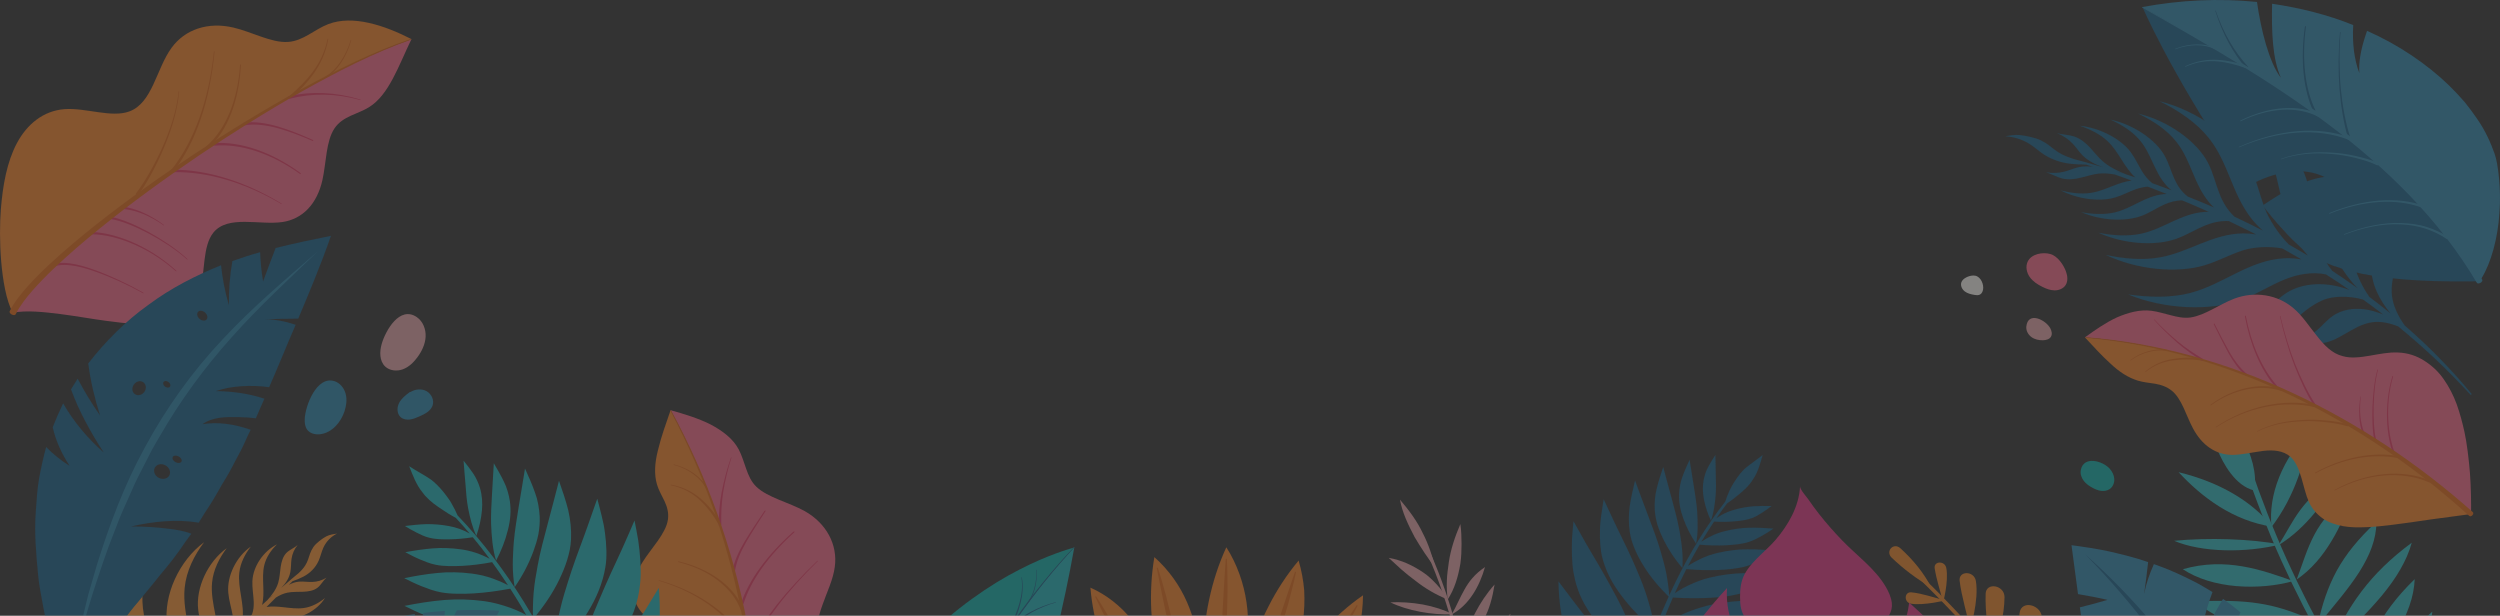 <svg width="1555" height="383" viewBox="0 0 1555 383" fill="none" xmlns="http://www.w3.org/2000/svg">
<rect x="0" y="0" width="1555" height="383" fill="#333333" stroke="none"/>
<g clip-path="url(#clip0_1226_950)">
<g opacity="0.4">
<path d="M1195.39 361.588C1211.72 377.497 1224.93 391.901 1236.62 405.469C1248.26 419.067 1258.47 431.769 1268.11 444.901C1287.23 471.229 1305.34 498.584 1325.19 539.776C1325.91 541.243 1327.96 540.282 1327.23 538.805C1307.3 497.463 1289.14 470.007 1269.94 443.584C1260.27 430.405 1250.03 417.655 1238.34 404.007C1226.61 390.392 1213.35 375.932 1196.96 359.969C1195.78 358.834 1194.21 360.461 1195.39 361.588Z" fill="#F38828"/>
<path d="M1270.07 385.225C1268.66 400.205 1263.3 414.25 1256.24 428.677C1255.21 411.343 1254.5 396.087 1256.16 381.434C1257.11 372.523 1270.77 376.263 1270.07 385.225Z" fill="#F38828"/>
<path d="M1246.81 371.487C1246.74 383.007 1243.32 394.316 1239 406.931C1236.45 392.576 1234.74 380.926 1235.06 369.461C1235.17 361.907 1246.89 363.781 1246.81 371.487Z" fill="#F38828"/>
<path d="M1182.12 341.076C1189.93 348.2 1196.67 356.35 1201.19 365.283C1192.29 360.215 1184.02 353.967 1176.6 346.85C1172.49 342.851 1177.82 337.117 1182.12 341.076Z" fill="#F38828"/>
<path d="M1225.31 391.447C1223.43 381.11 1220.11 371.268 1218.91 361.433C1217.98 354.891 1227.99 354.785 1229.03 361.516C1229.96 367.426 1229.15 374.881 1227.96 380.906C1226.75 386.939 1225.31 391.447 1225.31 391.447Z" fill="#F38828"/>
<path d="M1208.61 374.796C1206.86 367.566 1204.45 360.449 1203.37 353.525C1202.62 348.868 1209.73 348.598 1210.61 353.332C1212.16 361.734 1208.61 374.796 1208.61 374.796Z" fill="#F38828"/>
<path d="M1225.39 391.37C1215.44 388.292 1205.8 384.704 1196.35 383.467C1189.95 382.75 1189.56 392.164 1195.76 393.299C1201.3 394.299 1208.74 393.695 1214.75 393C1220.74 392.302 1225.39 391.37 1225.39 391.37Z" fill="#F38828"/>
<path d="M1209.98 373.468C1202.63 371.645 1195.78 369.105 1188.88 368.436C1184.26 368.003 1184.17 374.826 1188.7 375.517C1196.72 376.75 1209.98 373.468 1209.98 373.468Z" fill="#F38828"/>
<path d="M1316.27 106.517L1321.04 108.021L1318.62 107.143L1316.27 106.517ZM1247.24 84.774C1250.04 84.258 1252.92 83.74 1255.91 83.972C1259.45 84.238 1265.92 85.625 1269.12 87.131C1277.48 91.166 1277.33 95.016 1289.92 98.912L1297.74 101.019L1306.53 103.566L1308.1 104.03C1303.26 102.347 1298.77 100.058 1295.35 96.67C1293.11 94.439 1291.5 91.814 1289.36 89.501C1286.71 86.681 1283.24 84.327 1279.39 82.797C1283 83.795 1286.83 83.781 1290.39 84.972C1294.31 86.327 1297.46 89.07 1300.1 91.901C1302.74 94.775 1305.04 97.86 1308.05 100.425C1312.13 103.99 1317.3 106.337 1322.49 108.481L1324.02 108.968L1328.11 110.31C1324.64 107.124 1322.11 103.272 1319.69 99.435C1317.09 95.369 1314.51 91.151 1310.74 87.661C1306.08 83.319 1299.88 80.323 1293.51 78.214C1305.95 79.391 1319.14 86.347 1325.27 94.557C1328.15 98.424 1329.96 102.638 1332.44 106.665C1334.09 109.339 1336.18 111.934 1338.78 113.974L1341.34 114.887C1344.42 116.012 1347.52 117.107 1350.58 118.297C1349.5 117.42 1348.51 116.46 1347.61 115.473C1343.75 111.293 1341.39 106.253 1339.1 101.393C1336.83 96.522 1334.6 91.483 1330.87 87.135C1326.26 81.688 1319.63 77.531 1312.65 74.387C1326.79 77.305 1340.79 86.818 1346.37 96.754C1348.99 101.448 1350.31 106.345 1352.44 111.151C1354.27 115.288 1356.96 119.367 1360.84 122.278C1366.27 124.406 1371.64 126.687 1377 128.976C1375.9 127.943 1374.87 126.866 1373.94 125.738C1369.22 119.989 1366.36 113.454 1363.66 106.936C1360.93 100.503 1358.23 93.828 1353.51 87.997C1347.68 80.663 1339.06 75.046 1329.98 70.665C1348.5 74.963 1366.65 88.055 1373.41 101.344C1376.62 107.529 1378.02 114.135 1380.52 120.415C1382.52 125.632 1385.5 130.799 1389.9 134.801L1392.12 135.838C1397.25 138.233 1402.31 140.794 1407.36 143.356C1404.52 140.721 1401.96 138.098 1400.1 135.631C1394.2 127.968 1390.61 119.334 1387.12 110.812C1383.62 102.313 1380.04 93.643 1373.88 85.882C1366.22 76.265 1354.99 68.667 1343.14 62.93C1355.08 65.858 1367.07 71.661 1377.08 79.004C1387.12 86.301 1395.12 95.259 1399.53 103.957C1403.64 112.225 1405.43 120.735 1408.5 129.103C1411.11 136.064 1417.25 145.768 1423.67 152.074L1424.7 152.66C1428.3 154.77 1431.97 156.785 1435.52 158.983C1432.54 155.61 1429.9 152.019 1427.86 148.209C1422.41 138.32 1419.99 127.742 1417.63 117.289C1415.25 106.896 1412.81 96.269 1406.86 86.235C1399.5 73.782 1387.06 63.115 1373.39 54.608C1387.8 59.867 1401.61 68.627 1412.49 78.897C1423.41 89.139 1431.33 100.953 1434.71 111.798C1437.87 122.055 1438 132.182 1439.76 142.351C1441.32 151.357 1444.39 160.85 1450.69 168.462C1455.96 171.959 1461.2 175.506 1466.34 179.206C1454.97 167.407 1447.65 152.434 1447.94 139.343C1448.13 132.215 1450.5 125.862 1451.46 119.017C1452.42 112.18 1451.74 104.243 1446.13 96.992C1456.46 104.292 1463.44 110.241 1466.81 119.942C1468.54 124.981 1467.98 129.744 1467.16 134.19C1465.58 142.497 1463.22 149.603 1463.41 158.533C1463.6 165.929 1468.06 176.7 1473.79 184.69C1477.75 187.579 1481.54 190.697 1485.39 193.717L1486.81 194.9C1483.43 190.719 1480.48 186.218 1478.34 181.415C1475.47 174.964 1474.17 167.865 1475.51 161.574C1476.52 156.887 1478.98 152.801 1480.34 148.235C1481.71 143.647 1481.74 138.149 1478.25 133.583C1482.92 137.749 1487.18 142.61 1489.26 147.984C1493.98 160.537 1486.22 171.911 1487.85 184.312C1488.68 190.65 1491.76 196.773 1495.7 202.398C1510.79 215.45 1524.77 229.768 1537.43 245.122L1536.8 245.676C1529.78 238.039 1522.53 230.638 1515.02 223.51C1507.45 216.443 1499.69 209.603 1491.69 203.05C1486.22 200.881 1480.65 199.651 1475.25 200.492C1463.22 202.311 1454.53 213.07 1442.67 213.62C1437.53 213.911 1432.46 212.255 1427.68 210.251C1432.41 211.153 1437.15 208.77 1440.73 205.786C1444.34 202.785 1447.26 199.022 1451.18 196.37C1456.48 192.756 1463.36 191.512 1470.23 192.305C1474.34 192.742 1478.34 193.99 1482.31 195.602C1478.17 192.48 1474.07 189.329 1469.84 186.342C1461.02 183.824 1450.78 184.057 1444.69 186.746C1436.74 190.209 1431.41 195.489 1424.93 200.692C1421.46 203.498 1417.77 206.161 1413.15 207.322C1404.22 209.595 1397.51 207.227 1388.03 203.818C1395.62 203.701 1401.97 199.961 1407.1 195.496C1412.23 191.043 1416.5 185.767 1422.35 182.085C1432.38 175.714 1447.26 174.967 1461.31 180.334C1456.53 176.991 1451.63 173.832 1446.73 170.681C1437.91 168.887 1429.05 170.674 1421.45 173.694C1412.14 177.405 1403.91 182.86 1394.66 186.382C1384.75 190.191 1372.74 191.552 1360.35 191.021C1347.95 190.457 1335.19 187.896 1323.65 183.128C1336.74 184.97 1350.18 185.403 1362.63 182.135C1372.66 179.501 1381.63 174.52 1390.84 169.953C1400 165.438 1409.76 161.225 1420.83 160.635C1424.29 160.478 1427.92 160.694 1431.52 161.359L1422.66 156.273L1419.54 154.533C1411.23 153.002 1401.36 153.663 1395.12 155.727C1386.9 158.397 1379.49 162.542 1371.28 165.005C1353.71 170.238 1329.11 167.742 1309.75 158.565C1321.02 160.897 1332.7 162.058 1343.74 160.028C1352.62 158.401 1360.73 154.77 1368.96 151.485C1377.19 148.217 1385.87 145.222 1395.41 145.161C1397.73 145.15 1400.43 145.383 1403.27 145.834C1398.98 143.712 1394.73 141.504 1390.39 139.484L1386.32 137.523C1381.22 137.196 1376.18 138.436 1371.78 140.175C1365.55 142.73 1360.09 146.212 1353.78 148.512C1340.37 153.263 1320.74 151.826 1305.15 144.746C1314.09 146.5 1323.39 147.147 1331.92 145.328C1338.83 143.793 1344.94 140.746 1351.19 137.833C1357.39 134.999 1363.96 132.255 1371.3 131.8C1372.11 131.745 1372.93 131.727 1373.75 131.731C1368.34 129.314 1362.89 126.967 1357.42 124.675C1353.45 124.588 1349.57 125.723 1346.2 127.219C1341.5 129.297 1337.33 132.244 1332.51 134.11C1322.21 138.12 1306.8 137.291 1294.53 131.971C1301.53 133.215 1308.79 133.655 1315.41 132.094C1320.76 130.802 1325.44 128.333 1330.2 125.959C1334.96 123.577 1339.91 121.404 1345.58 120.768C1346.23 120.691 1346.9 120.662 1347.57 120.647L1340.25 117.78L1335.98 116.11C1333.39 116.27 1330.84 116.882 1328.51 117.693C1324.13 119.214 1320.15 121.51 1315.66 122.838C1306.09 125.68 1292.29 123.918 1281.73 118.409C1287.91 120.007 1294.4 120.884 1300.48 119.964C1305.39 119.214 1309.82 117.362 1314.3 115.593C1317.95 114.178 1321.73 112.854 1325.8 112.297L1323.19 111.358L1315.59 108.591C1312.24 107.985 1308.89 107.661 1305.64 107.968C1301.72 108.367 1298.12 109.605 1294.42 110.496C1290.7 111.428 1286.68 111.999 1282.78 111.045C1279.23 110.213 1276.11 108.164 1272.59 107.175C1276.57 107.833 1280.63 107.677 1284.34 106.669C1287.33 105.877 1290.07 104.567 1293.16 103.924C1295.89 103.344 1298.72 103.37 1301.58 103.753L1297.51 102.382C1294.23 102.355 1291.38 102.251 1288.35 101.932C1282.3 101.329 1276.18 99.312 1271.17 96.028C1268.17 94.025 1265.59 91.597 1262.53 89.657C1258.08 86.788 1252.61 85.088 1247.24 84.774Z" fill="#17638E"/>
<path d="M668.253 340.308C668.253 340.308 668.22 340.344 668.143 340.424C649.369 360.287 633.027 382.373 618.283 405.445C603.58 428.569 590.418 452.663 577.624 476.965L577.616 476.976L577.166 477.838C575.48 481.044 573.835 484.173 572.234 487.215C571.97 487.761 571.692 488.299 571.402 488.816C571.146 489.34 570.882 489.857 570.6 490.351C570.424 490.733 570.23 491.105 570.021 491.472C567.042 497.243 564.21 502.581 561.835 507.464C561.388 508.402 560.956 509.319 560.527 510.225C557.039 517.706 554.984 524.074 553.998 528.564C552.987 533.054 552.866 535.615 552.866 535.615C552.463 535.259 552.071 534.916 551.675 534.574C542.123 525.897 537.616 513.081 535.821 501.827C534.894 496.14 534.568 490.759 534.454 485.894C534.352 481.018 534.414 476.74 534.733 472.624C535.982 456.258 540.756 444.476 542.955 440.416C548.744 429.576 556.182 419.039 564.558 409.233C570.515 418.715 575.671 428.31 577.052 437.869C581.39 426.28 580.21 412.184 574.44 398.434C593.58 378.767 616.023 363.453 634.006 354.32C651.959 345.027 665.186 341.447 666.714 340.951C667.029 340.861 667.392 340.795 667.711 340.671C667.869 340.602 668.011 340.519 668.132 340.413C668.176 340.387 668.22 340.344 668.253 340.308Z" fill="#0CB4AF"/>
<path d="M656.891 394.011C644.888 395.266 629.635 399.949 622.35 406.527C631.119 401.459 643.268 400.476 655.121 400.847C651.806 413.622 648.116 425.943 643.972 437.644C636.321 437.917 629.232 439.784 623.479 443.197C627.989 442.003 633.277 442.247 638.567 443.28C639.593 443.48 640.645 443.71 641.675 443.972C630.913 472.953 616.774 498.037 600.762 511.755C598.849 513.403 595.662 515.553 591.928 517.569C588.191 519.603 583.86 521.579 579.467 523.475C575.066 525.378 570.534 527.284 566.221 529.289C562 531.312 557.9 533.28 554.236 535.038C553.771 535.238 553.328 535.427 552.884 535.62C553.863 525.228 557.974 515.288 562.708 505.715C567.533 496.134 572.633 486.539 577.616 476.977L577.624 476.966C590.419 452.664 603.58 428.57 618.283 405.447C633.027 382.374 649.369 360.288 668.143 340.425C668.22 340.345 668.253 340.309 668.253 340.309C664.923 358.833 661.182 376.796 656.891 394.011Z" fill="#1EB9C1"/>
<path d="M628.812 388.733C630.795 384.239 632.865 379.8 634.142 374.895C635.466 370.049 636.227 364.824 635.299 359.126C635.288 359.046 635.343 358.991 635.426 359.002C635.51 359.013 635.586 359.082 635.597 359.158C636.649 364.922 636.001 370.249 634.775 375.183C633.607 380.178 631.632 384.697 629.758 389.256C629.671 389.457 629.391 389.508 629.129 389.366C628.867 389.224 628.725 388.944 628.809 388.74L628.812 388.733Z" fill="#17638E"/>
<path d="M628.321 389.46C636.164 382.426 645.943 377.314 656.646 374.524C656.697 374.509 656.77 374.545 656.803 374.6C656.835 374.655 656.821 374.709 656.77 374.724C646.231 377.736 636.684 383.03 629.125 390.173C628.965 390.322 628.655 390.286 628.43 390.089C628.204 389.896 628.153 389.613 628.313 389.463L628.321 389.46Z" fill="#17638E"/>
<path d="M639.722 373.869C641.563 371.242 642.793 368.174 643.579 364.885C644.404 361.632 644.757 358.121 644.543 354.424C644.539 354.359 644.59 354.322 644.659 354.337C644.725 354.351 644.783 354.413 644.786 354.475C645.045 358.205 644.732 361.756 643.942 365.049C643.186 368.378 641.992 371.496 640.163 374.185C640.101 374.272 639.952 374.276 639.831 374.192C639.708 374.105 639.657 373.963 639.719 373.872L639.722 373.869Z" fill="#17638E"/>
<path d="M551.592 535.499C552.5 526.079 555.977 517.099 560.055 508.534C564.217 499.976 568.841 491.563 573.27 483.089C582.236 466.184 591.282 449.323 600.914 432.815C610.549 416.314 620.673 400.097 631.741 384.553C642.831 369.038 654.83 354.178 667.958 340.395C667.994 340.351 668.079 340.362 668.141 340.417C668.199 340.475 668.218 340.559 668.177 340.602C655.197 354.505 643.37 369.464 632.452 385.058C621.563 400.683 611.616 416.965 602.167 433.535C592.71 450.109 583.848 467.039 575.055 484.024C570.72 492.524 566.151 501.035 562.136 509.516C558.19 518.012 554.929 526.774 554.164 535.743C554.116 536.227 553.5 536.576 552.786 536.525C552.075 536.474 551.54 536.016 551.592 535.506V535.499Z" fill="#17638E"/>
<path d="M822.606 436.842C816.678 444.185 804.921 456.756 790.991 470.077C784.077 476.782 776.642 483.845 769.646 491.024C762.536 498.33 755.75 505.949 750.608 513.324L751.261 512.36C758.056 502.048 764.581 489.383 771.052 476.961C781.17 457.374 790.906 437.261 802.891 418.707C814.848 400.184 829.211 383.09 847.807 370.264C847.645 383.923 844.852 396.502 840.358 407.563C835.745 418.795 829.526 428.477 822.606 436.842Z" fill="#FE8629"/>
<path d="M757.63 503.435C761.411 498.229 765.231 493.08 769.093 487.979L780.657 472.711C788.353 462.556 795.959 452.372 803.423 442.063C810.772 431.665 818.084 421.226 824.931 410.382C828.333 404.943 831.693 399.456 835.004 393.925C838.198 388.296 841.424 382.686 844.39 376.85C844.433 376.762 844.352 376.598 844.205 376.482C844.062 376.384 843.911 376.365 843.863 376.438C840.229 381.718 836.774 387.128 833.206 392.448L822.687 408.563C815.622 419.268 808.637 430.016 801.387 440.539C794.255 451.156 786.958 461.628 779.632 472.085L768.609 487.749L757.568 503.428C757.511 503.504 757.502 503.566 757.502 503.566C757.502 503.566 757.573 503.508 757.63 503.435Z" fill="#EA6B15"/>
<path d="M800.577 419.78C796.57 428.745 787.979 444.777 777.557 462.031C772.4 470.69 766.912 479.732 761.978 488.614C759.516 493.057 757.194 497.456 755.14 501.724C753.064 506.05 751.206 510.387 749.761 514.426L750.175 513.254C752.378 506.92 754.241 500.075 755.885 493.399C757.553 486.649 759.111 479.75 760.629 472.859C765.376 451.25 769.542 429.396 776.371 408.206C779.783 397.625 783.854 387.251 788.969 377.231C794.099 367.148 800.2 357.673 807.737 348.664C809.577 354.922 810.718 361.126 811.217 367.232C811.563 373.697 811.281 380.028 810.504 386.094C808.95 398.243 805.329 409.468 800.577 419.78Z" fill="#FE8629"/>
<path d="M754.007 502.993C756.33 496.939 758.72 490.895 761.178 484.877L768.539 466.811C773.459 454.768 778.285 442.717 782.952 430.564C787.489 418.335 791.972 406.088 795.869 393.662C797.786 387.44 799.644 381.196 801.439 374.938C803.085 368.632 804.772 362.341 806.125 355.948C806.143 355.85 806.016 355.73 805.836 355.679C805.665 355.628 805.511 355.661 805.475 355.744C803.292 361.879 801.322 368.079 799.206 374.236L793.1 392.774C788.973 405.112 784.923 417.476 780.544 429.734C776.318 442.018 771.889 454.215 767.429 466.407L760.7 484.68L753.962 502.964C753.931 503.055 753.926 503.139 753.926 503.139C753.926 503.139 753.971 503.077 754.007 502.993Z" fill="#EA6B15"/>
<path d="M774.405 409.843C773.574 414.715 772.207 421.625 770.259 429.71C768.334 437.776 765.819 447.022 763.075 456.679C757.635 475.967 751.226 497.1 749.949 513.48L750.045 512.225C750.953 498.591 750.2 484.201 749.594 470.44C748.547 448.743 746.924 427.203 748.019 405.466C748.564 394.605 749.789 383.62 752.109 372.828C754.424 361.996 757.843 351.131 762.768 340.412C766.165 345.634 768.896 351.404 770.974 357.171C773.051 362.939 774.475 368.775 775.332 374.625C776.201 380.374 776.439 386.476 776.227 392.458C776.024 398.403 775.379 404.207 774.405 409.843Z" fill="#FE8629"/>
<path d="M751.074 501.529C751.745 495.165 752.476 488.793 753.274 482.426L755.675 463.276C757.293 450.494 758.827 437.682 760.17 424.845C761.368 411.983 762.506 399.125 763.033 386.233C763.263 379.771 763.428 373.364 763.53 366.952C763.479 360.537 763.467 354.13 763.105 347.726C763.101 347.631 762.944 347.555 762.757 347.562C762.579 347.566 762.438 347.642 762.43 347.733C761.916 354.141 761.631 360.548 761.194 366.956L760.127 386.179C759.354 398.99 758.67 411.808 757.633 424.62C756.754 437.439 755.649 450.25 754.515 463.062L752.777 482.273L751.027 501.492C751.018 501.587 751.035 501.678 751.035 501.678C751.035 501.678 751.061 501.619 751.074 501.529Z" fill="#EA6B15"/>
<path d="M746.552 407.607C747.562 417.107 748.149 434.936 747.737 454.486C747.592 464.241 747.346 474.429 747.429 483.966C747.504 493.47 747.999 502.806 749.114 509.971L748.86 508.719C747.454 502.068 745.64 495.635 743.698 489.136C741.755 482.674 739.712 476.278 737.666 469.95C731.238 450.124 724.482 430.829 720.231 410.656C715.996 390.546 714.178 369.278 718.005 346.515C722.519 350.504 726.487 354.972 729.882 359.687C733.281 364.428 736.101 369.399 738.419 374.758C743.053 385.372 745.52 396.597 746.552 407.607Z" fill="#FE8629"/>
<path d="M747.258 498.752L744.623 480.585L742.113 462.217C740.437 449.937 738.657 437.631 736.703 425.373C734.6 413.136 732.447 400.922 729.708 388.867C728.314 382.849 726.862 376.853 725.352 370.878C723.697 364.947 722.079 359.016 720.145 353.187C720.116 353.096 719.95 353.071 719.776 353.122C719.61 353.176 719.494 353.282 719.511 353.369C720.627 359.428 721.954 365.428 723.141 371.468L726.929 389.529C729.401 401.588 731.965 413.646 734.193 425.78C736.57 437.886 738.736 450.046 740.873 462.206L744.034 480.446L747.179 498.679C747.195 498.774 747.225 498.861 747.245 498.876C747.266 498.894 747.27 498.836 747.258 498.752Z" fill="#EA6B15"/>
<path d="M719.351 412.982C722.612 421.402 727.553 437.611 731.878 455.644C734.092 464.617 736.29 474.03 738.541 482.65C739.667 486.972 740.801 491.077 741.968 494.883C743.168 498.772 744.422 502.396 745.597 505.405L745.026 504.317C741.881 498.423 738.516 492.947 735.177 487.66C731.808 482.457 728.406 477.199 725.017 471.956C714.401 455.786 703.811 440.289 695.261 423.199C690.985 414.656 687.219 405.708 684.252 396.135C681.281 386.53 679.12 376.331 678.23 365.513C688.32 369.963 696.924 376.891 703.786 385.285C710.639 393.596 715.701 403.187 719.351 412.982Z" fill="#FE8629"/>
<path d="M741.303 495.765L734.637 479.992L727.979 463.972C723.513 453.256 718.931 442.537 714.198 431.916C709.329 421.361 704.423 410.842 699.032 400.646C696.309 395.567 693.541 390.52 690.737 385.528C687.805 380.609 684.914 375.682 681.764 370.952C681.714 370.883 681.558 370.909 681.41 371.01C681.274 371.109 681.196 371.243 681.229 371.316C683.688 376.516 686.328 381.591 688.849 386.747L696.618 402.098C701.75 412.363 706.977 422.605 711.907 433.019C716.978 443.367 721.868 453.824 726.72 464.288L733.966 479.999L741.188 495.707C741.225 495.787 741.278 495.86 741.311 495.874C741.34 495.885 741.336 495.838 741.303 495.765Z" fill="#EA6B15"/>
<path d="M468.048 526.536C461.787 520.816 454.009 513.707 446.293 506.928C438.388 500.109 430.877 493.647 425.266 488.64C420.551 484.46 416.003 480.348 412.061 476.244C408.083 472.14 404.454 468.035 401.996 463.829C399.596 459.619 397.884 455.275 397.815 450.894C397.756 448.704 398.12 446.499 398.819 444.297C399.472 442.096 400.551 439.891 402.105 437.693C408.37 429.07 421.082 420.465 422.779 410.877C423.611 404.703 419.807 399.43 414.63 394.678C409.313 389.937 403.156 385.604 399.023 380.804C391.908 372.283 392.243 361.385 399.689 349.604C404.959 341.115 414.304 331.804 415.455 323.108C416.036 319.007 414.984 315.325 413.389 311.843C411.744 308.375 409.726 305.039 408.636 301.367C406.758 294.927 407.246 287.763 409.298 279.834C411.148 272.019 414.153 263.636 417.095 255.14C461.372 337.52 479.424 433.709 468.048 526.536Z" fill="#FE8629"/>
<path d="M468.048 526.536C475.292 522.494 484.55 516.927 493.416 510.803C502.093 504.683 510.7 498.024 516.677 492.399C521.625 487.72 526.409 482.786 530.597 477.547C534.751 472.311 538.047 466.773 540.445 460.937C542.9 455.1 543.839 448.944 543.428 442.918C543.199 439.906 542.646 436.926 541.587 434.058C540.481 431.191 538.957 428.426 536.974 425.828C529.28 415.505 514.269 408.443 509.987 397.928C506.909 391.087 508.852 383.788 511.628 376.122C514.269 368.503 518.275 360.414 519.242 352.613C521.152 338.805 514.044 325.52 500.557 317.912C490.538 312.378 477.704 309.558 470.551 302.845C467.208 299.657 465.589 295.717 464.141 291.642C462.649 287.592 461.503 283.335 459.473 279.525C455.948 272.834 449.367 267.925 441.978 264.007C434.374 260.168 425.548 257.497 417.095 255.14C461.372 337.52 479.424 433.709 468.048 526.536Z" fill="#FF6C8C"/>
<path d="M465.302 404.012C455.952 384.608 435.976 368.965 409.72 361.186C409.628 361.157 409.622 361.084 409.705 361.015C409.789 360.95 409.929 360.92 410.021 360.946C436.609 368.529 457.094 384.062 466.921 403.59C467.052 403.837 466.793 404.132 466.346 404.248C465.898 404.365 465.433 404.259 465.302 404.016V404.012Z" fill="#EA6B15"/>
<path d="M460.943 379.822C459.612 376.325 457.858 372.956 455.461 369.848C453.031 366.745 450.131 363.859 446.817 361.258C440.301 356.018 431.555 352.07 421.826 349.556C421.691 349.52 421.672 349.41 421.784 349.312C421.894 349.214 422.092 349.159 422.226 349.192C442.175 353.962 457.062 365.147 462.58 379.392C462.679 379.643 462.395 379.942 461.944 380.062C461.493 380.182 461.045 380.076 460.947 379.829L460.943 379.822Z" fill="#EA6B15"/>
<path d="M446.686 325.64C443.681 320.437 440.046 315.499 435.455 311.206C430.943 306.908 424.967 303.397 417.235 301.807C417.129 301.785 417.111 301.698 417.196 301.607C417.28 301.52 417.433 301.465 417.539 301.487C425.454 302.972 431.67 306.414 436.39 310.667C441.189 314.913 445.041 319.818 448.239 324.981C448.385 325.21 448.159 325.545 447.73 325.731C447.304 325.913 446.839 325.876 446.693 325.651L446.686 325.64Z" fill="#EA6B15"/>
<path d="M447.024 326.658C447.046 320.061 447.534 313.33 448.833 306.315C450.23 299.267 452.019 292.095 454.628 284.64C454.653 284.567 454.755 284.501 454.853 284.49C454.952 284.483 455.01 284.534 454.988 284.603C452.594 292.026 451.004 299.154 449.826 306.147C448.749 313.1 448.465 319.766 448.662 326.283C448.676 326.556 448.32 326.861 447.865 326.967C447.414 327.073 447.039 326.938 447.028 326.665L447.024 326.658Z" fill="#EE3A65"/>
<path d="M455.504 355.415C456.574 349.383 459.364 343.172 463.122 336.873C466.931 330.553 471.152 324.277 475.506 317.796C475.604 317.651 475.837 317.553 476.03 317.578C476.219 317.6 476.299 317.731 476.208 317.873C471.992 324.371 467.892 330.655 464.25 336.939C460.652 343.197 458.069 349.324 457.153 355.23C457.109 355.506 456.701 355.779 456.247 355.83C455.792 355.885 455.457 355.703 455.504 355.426V355.415Z" fill="#EE3A65"/>
<path d="M460.889 375.484C465.698 360.81 477.147 345.226 493.416 330.759C493.594 330.602 493.896 330.544 494.089 330.624C494.278 330.708 494.293 330.901 494.118 331.057C478.147 345.466 467.037 360.934 462.529 375.44C462.442 375.717 462.002 375.953 461.551 375.968C461.096 375.983 460.801 375.768 460.889 375.491V375.484Z" fill="#EE3A65"/>
<path d="M465.527 403.026C469.944 394.199 476.161 385.161 483.197 376.119C486.78 371.589 490.713 367.03 494.962 362.474C499.102 357.937 503.552 353.403 508.314 348.892C508.397 348.815 508.547 348.782 508.648 348.822C508.747 348.862 508.765 348.957 508.681 349.033C504.006 353.563 499.666 358.108 495.603 362.653C491.452 367.219 487.624 371.774 484.15 376.304C477.329 385.339 471.315 394.355 467.142 403.146C467.011 403.415 466.546 403.608 466.098 403.579C465.651 403.546 465.396 403.303 465.523 403.033L465.527 403.026Z" fill="#EE3A65"/>
<path d="M439.334 304.332C437.726 300.745 434.899 297.674 431.493 295.09C428.036 292.525 423.973 290.437 419.03 289.181C418.946 289.16 418.938 289.083 419.012 289.01C419.085 288.938 419.211 288.898 419.294 288.916C424.313 290.138 428.467 292.198 432.005 294.748C435.499 297.321 438.413 300.392 440.119 304.009C440.174 304.129 440.043 304.3 439.825 304.391C439.61 304.482 439.392 304.456 439.334 304.336V304.332Z" fill="#EA6B15"/>
<path d="M466.044 526.292C477.944 434.073 460.678 338.095 417.038 255.551C417.005 255.485 417.071 255.38 417.187 255.318C417.302 255.256 417.422 255.26 417.456 255.325C462.191 337.396 480.876 433.571 470.056 526.784C469.995 527.42 469.045 527.82 467.935 527.686C466.829 527.548 465.982 526.929 466.044 526.3V526.292Z" fill="#EA6B15"/>
<path d="M7.878 194.524C3.791 186.578 1.75 174.327 0.741 162.589C-0.266 150.854 -0.159 138.891 0.536 130.089C1.728 115.247 4.317 100.642 10.537 88.992C16.749 77.363 26.93 68.801 40.322 67.87C53.555 66.978 69.282 73.39 80.4 69.322C94.855 64.057 97.18 42.8 106.704 29.745C115.035 18.251 129.401 13.466 145.086 17.119C156.518 19.754 168.66 26.678 178.949 26.092C188.637 25.539 195.483 18.316 204.221 14.98C219.487 9.158 239.188 15.762 255.942 24.32C231.976 32.583 209.336 44.19 187.18 56.405C165.082 68.78 143.504 82.075 122.456 96.16C101.399 110.23 80.813 125.024 61.022 140.827C51.141 148.744 41.455 156.92 32.239 165.605C27.609 169.924 23.177 174.454 18.932 179.151C14.755 183.889 10.731 188.866 7.878 194.524Z" fill="#FE8629"/>
<path d="M7.878 194.524C16.603 192.883 27.089 194.033 37.457 195.329C47.914 196.678 57.857 198.501 65.653 199.513C78.494 201.234 91.029 202.711 101.659 200.586C112.315 198.461 121.017 192.461 124.367 180.909C127.679 169.564 125.847 153.103 132.764 144.629C141.819 133.571 161.515 140.186 175.718 138.101C188.312 136.202 197.178 126.825 200.526 112.126C202.945 101.388 202.687 87.736 208.128 79.746C213.264 72.199 222.463 71.075 229.505 66.694C241.897 59.038 247.715 41.362 255.942 24.319C231.977 32.583 209.336 44.19 187.18 56.404C165.082 68.779 143.504 82.074 122.456 96.159C101.399 110.23 80.813 125.024 61.022 140.827C51.141 148.744 41.455 156.92 32.239 165.605C27.609 169.924 23.177 174.454 18.932 179.152C14.755 183.889 10.731 188.866 7.878 194.524Z" fill="#FF6C8C"/>
<path d="M106.473 105.776C120.963 87.59 129.892 62.259 133.09 31.968C133.101 31.862 133.19 31.826 133.288 31.888C133.386 31.946 133.456 32.08 133.446 32.186C130.552 62.728 121.918 88.471 107.617 107.093C107.437 107.33 107.034 107.228 106.716 106.867C106.399 106.504 106.289 106.02 106.469 105.78L106.473 105.776Z" fill="#EA6B15"/>
<path d="M128.609 90.811C140.699 80.004 147.86 62.208 149.349 40.206C149.359 40.053 149.478 39.995 149.615 40.078C149.751 40.158 149.854 40.344 149.846 40.493C148.615 62.776 141.677 80.99 129.656 92.226C129.442 92.423 129.034 92.266 128.743 91.877C128.452 91.488 128.39 91.015 128.603 90.814L128.609 90.811Z" fill="#EA6B15"/>
<path d="M180.683 59.209C185.555 54.828 190.371 50.32 194.491 44.76C198.601 39.23 202.101 32.633 203.757 24.221C203.779 24.104 203.881 24.071 203.984 24.151C204.087 24.228 204.152 24.384 204.132 24.501C202.607 33.106 199.199 39.917 195.184 45.648C191.156 51.404 186.431 56.105 181.67 60.661C181.456 60.861 181.061 60.704 180.786 60.304C180.512 59.908 180.461 59.42 180.675 59.216L180.683 59.209Z" fill="#EA6B15"/>
<path d="M179.673 59.788C193.502 56.644 208.797 57.215 224.082 61.88C224.156 61.902 224.229 62.004 224.246 62.105C224.263 62.207 224.219 62.269 224.146 62.251C208.964 58.005 193.894 57.87 180.383 61.385C180.097 61.458 179.704 61.163 179.505 60.723C179.306 60.283 179.376 59.864 179.663 59.791L179.673 59.788Z" fill="#EE3A65"/>
<path d="M151.63 76.365C158.152 75.397 165.425 76.536 172.677 78.613C179.979 80.757 187.305 83.798 194.548 87.022C194.709 87.095 194.856 87.313 194.876 87.513C194.897 87.71 194.785 87.812 194.626 87.746C187.406 84.661 180.11 81.754 172.904 79.77C165.738 77.842 158.621 76.871 152.315 77.955C152.016 78.006 151.618 77.689 151.426 77.253C151.234 76.816 151.322 76.419 151.621 76.368L151.63 76.365Z" fill="#EE3A65"/>
<path d="M132.948 89.005C149.545 87.859 168.742 94.383 186.789 107.528C186.985 107.67 187.127 107.954 187.106 108.165C187.085 108.373 186.911 108.427 186.716 108.289C168.793 95.438 149.843 89.241 133.594 90.588C133.283 90.613 132.885 90.282 132.705 89.845C132.525 89.409 132.632 89.034 132.943 89.005H132.948Z" fill="#EE3A65"/>
<path d="M107.539 105.523C128.876 105.526 152.327 112.792 175.045 126.543C175.144 126.601 175.224 126.739 175.224 126.848C175.225 126.957 175.146 126.997 175.049 126.939C152.388 113.557 129.135 106.723 108.151 107.091C107.829 107.098 107.429 106.752 107.258 106.319C107.087 105.886 107.209 105.53 107.531 105.523H107.539Z" fill="#EE3A65"/>
<path d="M80.634 149.891C75.765 147.897 70.9 146.361 66.189 145.412C62.434 144.658 58.716 144.222 55.185 144.287C54.964 144.6 54.721 144.891 54.464 145.168L54.013 145.641L53.783 145.895C57.769 145.492 62.143 145.881 66.576 146.711C71.197 147.584 75.976 149.025 80.782 150.935C90.346 154.755 100.23 160.552 109.361 168.713C109.52 168.855 109.692 168.869 109.742 168.742C109.792 168.611 109.702 168.389 109.541 168.244C100.336 159.882 90.329 153.882 80.634 149.891Z" fill="#EE3A65"/>
<path d="M67.913 134.662C71.903 135.296 75.989 136.682 80.103 138.37C84.213 140.069 88.32 142.063 92.403 144.29C96.478 146.52 100.554 148.991 104.593 151.724C108.621 154.471 112.631 157.447 116.466 160.995C116.594 161.115 116.664 161.297 116.622 161.399C116.581 161.504 116.446 161.493 116.319 161.38L116.312 161.373C112.519 157.938 108.53 155.046 104.527 152.389C100.51 149.741 96.47 147.368 92.424 145.225C88.375 143.086 84.307 141.186 80.26 139.582C76.222 137.995 72.206 136.715 68.417 136.183H68.4C68.05 136.132 67.654 135.754 67.517 135.336C67.379 134.913 67.552 134.611 67.902 134.659L67.913 134.662Z" fill="#EE3A65"/>
<path d="M29.927 165.464C33.623 163.51 38.341 163.135 43.279 163.779C48.194 164.379 53.359 165.918 58.477 167.763C68.672 171.46 78.959 176.277 89.043 181.957C89.183 182.037 89.299 182.208 89.304 182.343C89.308 182.478 89.201 182.521 89.063 182.448C79.016 176.918 68.783 172.264 58.671 168.735C53.593 166.966 48.529 165.54 43.755 165.023C38.954 164.467 34.47 164.922 31.009 166.839C30.75 166.981 30.296 166.788 29.995 166.41C29.694 166.035 29.66 165.613 29.92 165.467L29.927 165.464Z" fill="#EE3A65"/>
<path d="M75.948 128.453C84.224 129.446 93.339 133.51 101.873 139.856C101.974 139.929 102.042 140.067 102.024 140.161C102.007 140.252 101.914 140.267 101.815 140.198C93.297 134.194 84.385 130.596 76.479 129.988C76.139 129.963 75.738 129.595 75.584 129.169C75.431 128.747 75.583 128.423 75.924 128.449L75.948 128.453Z" fill="#EE3A65"/>
<path d="M84.568 120.333C87.739 116.142 90.635 111.615 93.337 106.841C96.046 102.079 98.581 97.104 100.915 91.887C103.266 86.702 105.393 81.226 107.203 75.469C108.986 69.684 110.466 63.56 111.13 56.862C111.136 56.782 111.204 56.753 111.282 56.8C111.359 56.847 111.416 56.953 111.41 57.033C110.832 63.815 109.428 70.023 107.725 75.899C105.995 81.746 103.943 87.306 101.67 92.585C99.409 97.887 96.954 102.966 94.315 107.817C91.687 112.692 88.862 117.313 85.743 121.625C85.568 121.865 85.161 121.774 84.834 121.417C84.507 121.065 84.385 120.584 84.561 120.344L84.563 120.34L84.568 120.333Z" fill="#EA6B15"/>
<path d="M202.304 47.735C205.956 45.53 209.117 42.423 211.744 38.54C214.387 34.687 216.583 30.157 218.145 24.914C218.172 24.827 218.26 24.812 218.341 24.889C218.422 24.961 218.466 25.092 218.44 25.18C216.913 30.499 214.757 35.113 212.137 39.042C209.536 43.016 206.392 46.207 202.728 48.51C202.605 48.583 202.41 48.474 202.292 48.259C202.173 48.048 202.177 47.812 202.301 47.739L202.304 47.735Z" fill="#EA6B15"/>
<path d="M6.027 193.532C9.005 187.714 13.193 182.594 17.432 177.85C21.753 173.123 26.245 168.589 30.921 164.278C40.233 155.607 49.985 147.475 59.927 139.605C79.837 123.897 100.513 109.23 121.653 95.283C142.782 81.326 164.435 68.162 186.596 55.914C208.82 43.834 231.516 32.355 255.523 24.208C255.599 24.182 255.695 24.262 255.738 24.393C255.781 24.521 255.755 24.648 255.679 24.677C231.834 33.097 209.321 44.831 187.288 57.159C165.318 69.65 143.868 83.054 122.958 97.237C102.04 111.406 81.595 126.291 61.975 142.166C52.181 150.113 42.588 158.314 33.491 166.996C28.921 171.315 24.559 175.83 20.403 180.488C16.296 185.207 12.453 190.031 9.727 195.522C9.426 196.115 8.344 196.17 7.312 195.642C6.278 195.115 5.701 194.172 6.023 193.539L6.027 193.532Z" fill="#EA6B15"/>
<path d="M887.909 344.716C900.883 373.774 912.184 413.918 914.642 455.14C916.003 475.708 915.156 496.415 912.564 515.707C909.992 535.01 905.731 552.89 900.873 568.128C900.551 569.223 902.39 569.835 902.723 568.725C907.612 553.388 911.899 535.396 914.486 515.973C917.094 496.561 917.952 475.73 916.58 455.038C914.112 413.569 902.743 373.18 889.686 343.938C889.239 342.882 887.467 343.668 887.909 344.716Z" fill="#EAA7AC"/>
<path d="M863.758 346.973C866.441 349.316 868.95 351.859 871.749 354.29C874.513 356.739 877.541 359.1 880.6 361.385C886.505 366.043 893.376 370.089 900.654 372.967C898.822 369.575 896.313 366.512 893.758 363.641C891.101 360.806 888.423 358.147 885.12 355.978C878.6 351.605 871.673 348.352 863.758 346.973Z" fill="#EAA7AC"/>
<path d="M903.584 381.999C898.287 379.318 891.642 377.236 884.869 375.97C877.922 374.751 870.858 374.34 864.841 374.667C874.776 379.652 891.09 382.818 903.584 381.999Z" fill="#EAA7AC"/>
<path d="M939.537 381.721C937.822 390.265 935.232 397.833 930.666 404.917C926.206 411.976 920.584 418.398 912.72 424.551C914.665 420.122 916.268 416.08 917.995 412.282C919.737 408.479 921.586 404.924 923.685 401.504C927.724 394.693 932.557 388.485 939.537 381.721Z" fill="#EAA7AC"/>
<path d="M908.341 325.982C908.943 329.944 909.061 334.139 909.087 338.276C909.076 342.424 908.938 346.529 908.357 350.578C906.989 358.765 904.711 366.424 900.382 373.054C900.074 369.175 899.739 365.347 899.93 361.396C900.022 357.481 900.67 353.42 901.194 349.509C902.336 341.657 905.071 333.539 908.341 325.982Z" fill="#EAA7AC"/>
<path d="M902.948 382.184C905.883 377.111 907.933 371.875 910.815 366.854C913.551 361.88 917.208 357.063 923.663 352.711C920.278 364.656 913.787 376.354 902.948 382.184Z" fill="#EAA7AC"/>
<path d="M908.689 400.2C911.408 393.713 914.357 387.316 917.56 381.222C920.731 375.138 924.555 369.24 929.628 363.56C928.411 371.354 926.388 379.195 922.648 385.802C918.993 392.399 914.284 397.58 908.689 400.2Z" fill="#EAA7AC"/>
<path d="M870.776 310.756C872.137 318.666 875.914 326.486 879.847 333.978C883.902 340.84 888.158 347.378 892.963 353.422C890.78 345.734 888.591 338.508 884.955 331.601C881.658 324.535 876.827 317.866 870.776 310.756Z" fill="#EAA7AC"/>
<path d="M1019.92 489.832C1014.49 489.992 1009.05 489.613 1003.65 488.842L990.086 542.726L984.802 541.335L1001.11 480.597C1001.78 478.138 1002.46 475.681 1003.13 473.222C996.615 470.169 990.354 466.581 984.566 462.335C979.473 458.584 974.622 454.367 971.055 449.178C966.268 442.159 963.836 433.834 961.775 425.451C971.808 434.049 982.083 442.483 990.527 452.453C995.69 458.591 1000.23 465.388 1003.3 472.614C1004.75 467.331 1006.23 462.051 1007.73 456.783C1000.27 452.7 993.163 447.985 986.672 442.505C980.973 437.717 975.784 432.313 972.057 425.884C970.806 423.716 969.74 421.456 968.821 419.127C967.927 416.791 967.193 414.379 966.555 411.923C965.311 407.004 964.328 401.953 963.651 396.819C968.993 402.485 974.546 408.019 979.785 413.724C985.051 419.426 989.997 425.266 994.541 431.458C997.426 435.428 1000.07 439.576 1002.36 443.848C1004.54 447.872 1006.41 452.02 1007.88 456.244C1009.88 449.247 1011.91 442.258 1014.06 435.301C1005.68 430.065 997.905 424.105 990.878 417.206C987.833 414.212 984.917 411.042 982.281 407.644C979.677 404.245 977.424 400.6 975.618 396.674C973.173 391.372 971.642 385.693 970.793 379.762C969.893 373.842 969.446 367.744 969.344 361.569C972.069 365.215 974.775 368.828 977.539 372.412C980.322 375.992 983.085 379.566 985.785 383.157C988.478 386.748 991.095 390.354 993.597 394.003C996.143 397.653 998.613 401.349 1000.89 405.119C1006.57 414.576 1011.4 424.622 1014.2 434.86C1015.7 429.967 1017.26 425.087 1018.86 420.226C1019.64 417.894 1020.42 415.565 1021.22 413.24C1012.18 406.72 1003.6 399.323 996.354 390.852C990.074 383.51 984.259 375.359 981.158 365.902C980.085 362.715 979.281 359.422 978.688 356.056C978.101 352.691 977.896 349.224 977.75 345.716C977.635 342.205 977.628 338.642 977.788 335.047C978.024 331.445 978.356 327.811 978.707 324.169C981.234 328.782 983.806 333.327 986.378 337.824C988.918 342.321 991.682 346.771 994.248 351.21C996.845 355.649 999.36 360.077 1001.76 364.513C1004.26 368.955 1006.64 373.416 1008.82 377.921C1010.23 380.81 1011.5 383.709 1012.79 386.65C1014.08 389.586 1015.27 392.544 1016.35 395.509C1017.43 398.479 1018.36 401.444 1019.22 404.427C1020.05 407.251 1020.75 410.075 1021.34 412.895C1023.78 405.814 1026.36 398.784 1029.1 391.82C1021.5 385.573 1014.54 378.547 1008.56 370.574C1005.95 367.136 1003.58 363.53 1001.6 359.706C999.602 355.882 997.943 351.843 996.807 347.557C995.996 344.661 995.601 341.699 995.364 338.679C995.128 335.659 995.09 332.581 995.186 329.47C995.243 327.912 995.281 326.344 995.447 324.776C995.607 323.204 995.805 321.629 996.015 320.046C996.449 316.884 996.954 313.7 997.477 310.513C999.404 314.759 1001.38 318.94 1003.35 323.08C1005.35 327.225 1007.22 331.304 1009.28 335.4C1011.3 339.494 1013.25 343.566 1015.09 347.637C1016.92 351.705 1018.64 355.769 1020.35 359.895C1022.51 365.175 1024.31 370.501 1025.82 375.851C1027.38 381.13 1028.53 386.406 1029.17 391.631C1031.9 384.71 1034.81 377.859 1037.9 371.095C1031.91 365.247 1026.4 358.76 1022.07 351.607C1020.13 348.452 1018.35 345.148 1016.88 341.681C1016.14 339.948 1015.49 338.173 1014.93 336.354C1014.37 334.542 1013.99 332.697 1013.7 330.805C1012.94 325.701 1012.96 320.388 1013.64 315.036C1014.42 309.705 1015.68 304.288 1017 298.88C1019.73 306.507 1022.64 313.94 1025.34 321.265C1028.1 328.6 1030.93 335.935 1033.01 343.227C1034.38 347.906 1035.73 352.713 1036.59 357.429C1037.05 359.794 1037.38 362.137 1037.68 364.487C1037.95 366.437 1038.13 368.369 1038.25 370.294C1039.56 367.453 1040.89 364.625 1042.26 361.817C1050.89 344.232 1061.05 327.349 1073.14 311.932C1073.77 309.869 1074.68 307.54 1075.71 305.23C1076.39 303.578 1077.32 302.09 1078.16 300.659C1079.02 299.24 1079.86 297.945 1080.63 296.879C1081.84 295.213 1083.01 293.808 1084.19 292.557C1085.35 291.301 1086.67 290.33 1087.94 289.325C1090.51 287.35 1093.22 285.534 1096.39 282.987C1094.91 288.208 1093.55 293.379 1090.73 297.633C1088.81 300.965 1086.13 303.705 1083.22 306.183C1081.48 307.588 1079.82 309.054 1078.05 310.419C1076.83 311.361 1075.55 312.249 1074.25 313.118C1071.98 316.123 1069.75 319.173 1067.62 322.28C1070.9 319.991 1074.52 318.22 1078.42 317.142C1082.27 316.003 1086.16 315.312 1090.05 314.93C1094.07 314.657 1098.04 314.665 1101.92 314.752C1100.05 316.164 1098.15 317.593 1096.11 318.856C1094.08 320.126 1092.09 321.414 1089.76 322.254C1086.35 323.553 1082.42 323.987 1078.58 324.307C1074.54 324.663 1070.38 324.674 1066.16 324.441C1063.43 328.52 1060.8 332.672 1058.29 336.896C1062.86 333.825 1067.85 331.511 1073.26 330.259C1075.72 329.644 1078.2 329.183 1080.67 328.844C1083.15 328.513 1085.58 328.258 1088.16 328.237C1093.23 328.131 1098.25 328.396 1103.12 328.793C1100.76 330.376 1098.35 331.991 1095.75 333.41C1095.11 333.767 1094.44 334.105 1093.77 334.437C1093.13 334.797 1092.48 335.139 1091.81 335.462C1090.47 336.114 1089.06 336.682 1087.57 337.151C1083.2 338.544 1078.16 338.901 1073.32 339.192C1068.06 339.447 1062.65 339.279 1057.18 338.81C1054.66 343.143 1052.24 347.542 1049.94 352C1052.34 350.373 1054.91 348.958 1057.51 347.714C1059.3 346.866 1061.12 346.113 1062.96 345.439C1064.86 344.81 1066.79 344.275 1068.71 343.82C1071.71 343.107 1074.73 342.59 1077.75 342.223C1079.26 342.041 1080.77 341.895 1082.28 341.783C1083.82 341.703 1085.37 341.67 1086.91 341.655C1093.07 341.615 1099.15 342.045 1105.07 342.652C1102.24 344.442 1099.34 346.291 1096.2 347.913C1095.42 348.317 1094.62 348.711 1093.8 349.085C1093.01 349.486 1092.22 349.886 1091.4 350.253C1089.76 350.996 1088.05 351.651 1086.23 352.182C1083.55 352.971 1080.69 353.481 1077.73 353.815C1074.84 354.205 1071.86 354.423 1068.85 354.543C1062.35 354.812 1055.6 354.561 1048.91 353.997C1047.32 357.145 1045.75 360.306 1044.25 363.501C1043.39 365.324 1042.57 367.154 1041.74 368.988C1042.48 368.464 1043.23 367.94 1044 367.449C1045.98 366.205 1048.08 365.099 1050.2 364.083C1054.46 362.075 1058.78 360.408 1063.35 359.288C1070.5 357.567 1077.61 356.65 1084.87 356.486C1092.18 356.366 1099.41 356.817 1106.44 357.494C1103.13 359.553 1099.73 361.686 1096.04 363.585C1092.42 365.564 1088.65 367.445 1084.33 368.712C1082.74 369.192 1081.06 369.566 1079.41 369.93C1077.76 370.302 1076.07 370.607 1074.36 370.858C1070.92 371.364 1067.36 371.655 1063.76 371.848C1056.06 372.223 1048.36 372.19 1040.54 371.677C1037.86 377.771 1035.35 383.939 1032.97 390.161C1036.37 387.621 1039.98 385.365 1043.72 383.415C1048.56 380.959 1053.71 379.052 1058.85 377.568C1062.84 376.385 1067 375.559 1071.17 374.952C1075.33 374.337 1079.5 373.933 1083.66 373.689C1087.79 373.409 1092.07 373.478 1096.25 373.58C1100.43 373.7 1104.59 373.937 1108.69 374.242C1106.8 375.432 1104.88 376.643 1102.9 377.834C1101.9 378.427 1100.89 379.02 1099.89 379.606C1098.88 380.22 1097.87 380.828 1096.87 381.436C1094.82 382.64 1092.69 383.782 1090.45 384.816C1088.2 385.853 1085.82 386.763 1083.41 387.643C1079.79 388.898 1075.93 389.797 1071.93 390.459C1067.9 391.111 1063.77 391.554 1059.68 391.933C1050.69 392.715 1041.42 392.81 1032.11 392.377C1029.75 398.668 1027.52 405.021 1025.4 411.41C1026.82 410.282 1028.26 409.187 1029.74 408.153C1032.27 406.418 1034.94 404.842 1037.65 403.384C1040.36 401.928 1043.14 400.603 1045.96 399.41C1048.78 398.213 1051.73 397.212 1054.66 396.306C1059.24 394.898 1063.87 393.785 1068.54 392.897C1073.27 392.078 1078.03 391.507 1082.79 391.111C1087.56 390.739 1092.25 390.444 1097.06 390.467C1101.85 390.467 1106.61 390.605 1111.32 390.823C1109.14 392.213 1106.95 393.61 1104.78 394.997C1102.59 396.452 1100.38 397.962 1098.05 399.363C1095.74 400.789 1093.28 402.073 1090.78 403.384C1088.3 404.694 1085.67 405.883 1082.89 406.905C1074.58 409.875 1065.4 411.57 1055.96 412.56C1045.61 413.648 1035.18 414.092 1024.59 413.811C1023.74 416.446 1022.89 419.087 1022.07 421.733C1020.87 425.546 1019.74 429.377 1018.61 433.209C1026.11 427.372 1034.76 422.886 1043.86 419.801C1047.92 418.414 1052.01 417.246 1056.17 416.289C1060.37 415.361 1064.6 414.619 1068.85 414.019C1073.09 413.422 1077.35 412.96 1081.61 412.589C1085.88 412.247 1090.19 412.05 1094.44 411.879C1090.54 414.739 1086.72 417.941 1082.56 420.838C1078.36 423.69 1073.98 426.448 1069.02 428.558C1065.36 430.123 1061.42 431.287 1057.39 432.233C1053.38 433.198 1049.24 433.893 1045.07 434.442C1036.13 435.621 1026.94 436.047 1017.8 435.876C1015.98 442.116 1014.24 448.381 1012.53 454.661C1015.21 452.678 1018.03 450.867 1020.98 449.247C1025.22 446.944 1029.68 445.005 1034.21 443.411C1041.28 440.897 1048.69 439.249 1056.14 438.001C1063.59 436.767 1071.1 435.912 1078.64 435.304C1075.17 438.091 1071.79 441.177 1068.08 443.884C1066.23 445.252 1064.31 446.547 1062.31 447.756C1060.33 448.985 1058.26 450.11 1056.07 451.085C1049.6 453.985 1042.28 455.415 1035 456.383C1027.37 457.369 1019.59 457.645 1011.8 457.387C1010.57 462.001 1009.34 466.621 1008.15 471.25C1013.78 467.513 1020.06 464.606 1026.61 462.546C1038.95 458.62 1052.01 457.216 1064.99 456.117C1058.85 461.124 1052.67 466.552 1044.97 469.722C1039.28 472.094 1033.03 473.229 1026.74 473.807C1020.36 474.408 1013.89 474.397 1007.45 473.942C1006.76 476.617 1006.07 479.287 1005.39 481.962L1004.14 486.925C1009.21 483.966 1014.82 481.794 1020.55 480.313C1031.09 477.621 1042.09 477.039 1052.98 476.515C1047.56 480.684 1041.98 484.909 1035.38 487.31C1030.49 489.068 1025.18 489.672 1019.92 489.832Z" fill="#17638E"/>
<path d="M1067.13 308.43C1066.65 313.665 1065.93 319.058 1064.19 323.908C1062.24 319.702 1060.73 315.241 1059.82 310.558C1059.07 306.567 1058.9 302.488 1059.68 298.38C1060.25 295.637 1061.15 292.897 1062.49 290.372C1063.84 287.846 1065.41 285.386 1066.98 282.952C1067.06 287.297 1067.21 291.579 1067.23 295.771C1067.39 300.061 1067.45 304.296 1067.13 308.43Z" fill="#17638E"/>
<path d="M1054.77 310.273C1055.15 312.944 1055.45 315.596 1055.66 318.234C1056.05 324.929 1056.24 331.883 1054.97 338.225C1051.71 333.316 1048.96 328.015 1046.94 322.313C1045.13 317.39 1044.14 312.303 1044.39 306.969C1044.48 305.172 1044.72 303.378 1045.06 301.592C1045.24 300.696 1045.45 299.805 1045.68 298.914C1045.93 298.04 1046.24 297.174 1046.54 296.304C1047.79 292.834 1049.35 289.392 1050.93 285.968C1051.79 291.335 1052.65 296.72 1053.54 302.246C1053.94 304.881 1054.35 307.548 1054.77 310.273Z" fill="#17638E"/>
<path d="M1042.32 319.59C1043.13 322.784 1043.87 325.968 1044.46 329.141C1044.86 331.175 1045.18 333.205 1045.46 335.236C1045.79 337.295 1046.06 339.347 1046.25 341.388C1046.67 345.478 1046.7 349.469 1046.48 353.425C1041.75 347.898 1037.75 341.916 1034.51 335.301C1033.13 332.47 1031.88 329.523 1030.93 326.467C1030.05 323.439 1029.44 320.296 1029.25 317.05C1029.12 314.856 1029.17 312.644 1029.37 310.421C1029.48 309.311 1029.6 308.19 1029.78 307.08C1029.99 305.978 1030.23 304.875 1030.49 303.773C1031.56 299.352 1033.02 294.913 1034.52 290.489C1036.24 297.129 1038.11 303.623 1039.8 310.009C1040.63 313.153 1041.46 316.337 1042.32 319.59Z" fill="#17638E"/>
<path d="M1223.84 502.739C1213.33 521.401 1195.88 534.86 1171.44 536.043C1144.41 537.356 1124.42 521.649 1114.41 496.499C1098.11 525.582 1051.25 514.994 1038.08 488.028C1031.37 474.282 1030.58 458.352 1031.97 443.11C1032.44 437.914 1033.17 432.708 1034.29 427.606C1037.08 445.072 1046.11 459.848 1064.12 470.174C1065.93 471.211 1067.96 471.888 1070.05 471.873C1077.61 471.818 1078.61 464.672 1075.98 460.248C1074.18 457.21 1071.07 455.198 1067.99 453.48C1058.77 448.353 1048.24 444.486 1041.94 436.026C1038.52 431.423 1036.83 425.722 1036.49 419.445C1037.56 416.156 1038.83 412.939 1040.36 409.832C1044.59 401.282 1050.65 393.797 1056.66 386.389C1062.34 379.377 1068.04 372.363 1074.2 365.769C1073.46 375.896 1076 385.221 1078.31 389.758C1081.11 395.22 1084.61 400.91 1089.16 404.847C1094.04 409.053 1101.04 402.868 1097.3 397.625C1097.28 397.592 1097.25 397.555 1097.23 397.519C1091.34 389.464 1083.04 385.959 1082.44 374.92C1082.17 370.15 1082.22 365.274 1083.65 360.715C1086.7 350.968 1097.74 343.541 1104.21 336.027C1112.38 326.531 1118.98 315.015 1119.64 302.506C1119.54 304.456 1123.77 309.117 1124.9 310.758C1126.96 313.781 1129.13 316.732 1131.39 319.614C1135.87 325.349 1140.71 330.803 1145.75 336.053C1154.62 345.291 1166.46 353.802 1172.94 364.976C1174.76 368.112 1176.32 371.485 1176.72 375.087C1177.91 385.898 1164.3 391.458 1158.88 399.476C1157.12 402.082 1155.72 405.415 1157.87 408.304C1158.9 409.683 1160.53 410.491 1162.24 410.691C1165.85 411.12 1169.05 409.206 1171.74 406.972C1181.01 399.247 1185.91 387.251 1187.45 375.273C1187.47 375.102 1187.48 374.935 1187.5 374.767C1192.4 379.21 1197.25 383.707 1201.96 388.336C1209.8 396.042 1217.04 403.876 1221.46 413.98C1226.7 425.947 1226.78 439.333 1221.24 451.283C1218.23 457.792 1209.66 461.958 1203.4 464.687C1199.06 466.575 1194.33 468.133 1191.72 472.419C1190.54 474.369 1190.14 476.763 1190.98 478.885C1192.66 483.105 1197.41 483.433 1201.21 482.392C1207.53 480.657 1212.61 476.054 1217.16 471.335C1224.42 463.803 1231.05 455.412 1235.19 445.85C1235.24 446.258 1235.32 446.658 1235.37 447.069C1237.54 466.171 1233.29 485.951 1223.84 502.739Z" fill="#E83888"/>
<path d="M366.453 519.077C372.715 518.633 378.931 517.567 385.045 516.057L406.895 576.468L412.812 574.256L387.017 506.276C385.965 503.522 384.895 500.775 383.835 498.024C390.981 493.752 397.765 488.902 403.931 483.346C409.357 478.441 414.452 473.027 417.954 466.645C422.65 458.014 424.474 448.157 425.882 438.272C415.332 449.325 404.488 460.223 395.932 472.671C390.701 480.33 386.257 488.676 383.573 497.344C381.294 491.431 378.983 485.533 376.645 479.642C384.757 474.082 392.384 467.835 399.21 460.776C405.213 454.612 410.555 447.794 414.1 439.967C415.29 437.322 416.253 434.6 417.044 431.817C417.801 429.022 418.361 426.162 418.813 423.266C419.674 417.463 420.215 411.539 420.402 405.554C414.92 412.689 409.168 419.7 403.796 426.868C398.406 434.036 393.39 441.332 388.883 448.98C386.022 453.885 383.46 458.96 381.324 464.142C379.282 469.021 377.603 474.013 376.407 479.042C373.299 471.222 370.148 463.421 366.876 455.664C375.899 448.671 384.163 440.913 391.44 432.162C394.598 428.364 397.591 424.38 400.223 420.166C402.826 415.953 404.993 411.499 406.619 406.773C408.815 400.391 409.926 393.677 410.207 386.757C410.556 379.847 410.364 372.777 409.769 365.66C407.06 370.172 404.359 374.64 401.604 379.083C398.81 383.526 396.043 387.958 393.361 392.4C390.679 396.843 388.083 401.297 385.628 405.783C383.124 410.276 380.712 414.814 378.526 419.417C373.091 430.954 368.701 443.067 366.664 455.173C364.36 449.722 362.01 444.286 359.596 438.883C358.44 436.285 357.266 433.698 356.077 431.115C365.721 422.568 374.729 413.064 382.09 402.479C388.468 393.303 394.209 383.253 396.682 372.013C397.55 368.222 398.091 364.343 398.382 360.403C398.668 356.462 398.503 352.449 398.264 348.395C397.988 344.342 397.586 340.249 396.985 336.13C396.291 332.011 395.491 327.867 394.666 323.719C392.295 329.322 389.858 334.849 387.427 340.318C385.021 345.787 382.357 351.223 379.922 356.63C377.45 362.04 375.068 367.422 372.819 372.803C370.458 378.206 368.247 383.613 366.254 389.045C364.959 392.535 363.834 396.021 362.692 399.55C361.55 403.079 360.524 406.62 359.632 410.153C358.731 413.693 358.005 417.215 357.36 420.748C356.726 424.088 356.244 427.418 355.904 430.732C352.281 422.87 348.494 415.083 344.53 407.384C352.547 399.321 359.741 390.428 365.706 380.564C368.309 376.307 370.609 371.886 372.447 367.258C374.305 362.626 375.743 357.783 376.554 352.722C377.146 349.301 377.262 345.845 377.183 342.345C377.102 338.841 376.793 335.297 376.325 331.727C376.077 329.944 375.851 328.143 375.481 326.357C375.108 324.57 374.702 322.78 374.273 320.986C373.416 317.395 372.465 313.793 371.493 310.187C369.766 315.292 367.976 320.335 366.188 325.323C364.372 330.323 362.692 335.235 360.79 340.187C358.947 345.128 357.173 350.036 355.529 354.934C353.9 359.828 352.389 364.7 350.897 369.648C349.028 375.972 347.577 382.307 346.454 388.638C345.276 394.893 344.566 401.093 344.425 407.176C340.484 399.532 336.35 391.989 332.013 384.563C338.22 377.144 343.81 369.044 347.966 360.312C349.824 356.459 351.487 352.452 352.778 348.29C353.424 346.212 353.976 344.095 354.414 341.937C354.839 339.787 355.058 337.622 355.183 335.409C355.461 329.45 354.824 323.34 353.425 317.26C351.907 311.217 349.832 305.137 347.686 299.064C345.429 308.157 342.94 317.046 340.681 325.785C338.356 334.544 335.959 343.309 334.397 351.939C333.368 357.481 332.372 363.164 331.923 368.691C331.672 371.468 331.562 374.2 331.496 376.94C331.411 379.21 331.425 381.455 331.504 383.686C329.674 380.568 327.819 377.468 325.911 374.397C313.952 355.163 300.305 336.923 284.615 320.586C283.643 318.286 282.335 315.714 280.88 313.174C279.9 311.351 278.666 309.747 277.533 308.2C276.384 306.668 275.26 305.275 274.249 304.136C272.671 302.36 271.157 300.88 269.661 299.577C268.167 298.271 266.543 297.306 264.969 296.295C261.781 294.319 258.46 292.547 254.515 289.986C256.813 295.822 258.974 301.611 262.719 306.177C265.311 309.787 268.71 312.628 272.35 315.143C274.517 316.558 276.596 318.05 278.788 319.414C280.303 320.357 281.874 321.23 283.468 322.081C286.438 325.276 289.347 328.522 292.161 331.851C288.124 329.599 283.749 327.983 279.14 327.194C274.578 326.331 270.028 325.986 265.504 325.997C260.856 326.149 256.28 326.615 251.827 327.168C254.141 328.576 256.496 329.999 258.987 331.214C261.473 332.44 263.906 333.692 266.692 334.391C270.762 335.49 275.33 335.533 279.79 335.453C284.472 335.399 289.265 334.926 294.085 334.172C297.706 338.546 301.208 343.018 304.583 347.584C298.98 344.582 292.963 342.501 286.599 341.682C283.695 341.264 280.796 341.02 277.91 340.915C275.017 340.824 272.188 340.813 269.227 341.086C263.378 341.551 257.64 342.439 252.073 343.458C254.971 345.008 257.938 346.583 261.088 347.915C261.874 348.25 262.677 348.563 263.484 348.868C264.264 349.207 265.057 349.527 265.867 349.822C267.486 350.411 269.167 350.906 270.929 351.27C276.127 352.369 281.959 352.194 287.56 351.969C293.638 351.652 299.852 350.833 306.082 349.658C309.491 354.352 312.779 359.133 315.949 363.99C312.99 362.4 309.872 361.069 306.735 359.937C304.581 359.173 302.398 358.514 300.202 357.958C297.945 357.452 295.666 357.059 293.4 356.757C289.86 356.288 286.327 356.04 282.813 355.967C281.056 355.935 279.303 355.942 277.556 355.989C275.774 356.076 273.987 356.215 272.215 356.378C265.122 357.048 258.172 358.241 251.431 359.631C254.896 361.363 258.45 363.15 262.247 364.653C263.197 365.027 264.161 365.388 265.143 365.722C266.102 366.09 267.057 366.461 268.044 366.792C270.013 367.454 272.061 368.007 274.211 368.411C277.395 369.008 280.742 369.263 284.183 369.303C287.555 369.415 291.005 369.321 294.484 369.11C301.988 368.666 309.726 367.593 317.358 366.17C319.563 369.605 321.733 373.065 323.827 376.565C325.02 378.559 326.182 380.575 327.341 382.587C326.425 382.07 325.507 381.554 324.572 381.077C322.145 379.876 319.595 378.847 317.047 377.922C311.904 376.107 306.741 374.691 301.361 373.931C292.937 372.781 284.649 372.548 276.273 373.203C267.857 373.913 259.597 375.266 251.585 376.86C255.624 378.847 259.784 380.91 264.246 382.663C268.639 384.519 273.198 386.251 278.321 387.201C280.204 387.572 282.171 387.808 284.117 388.038C286.056 388.274 288.034 388.427 290.042 388.518C294.057 388.7 298.187 388.623 302.338 388.427C311.242 387.968 320.11 387.033 329.031 385.538C332.819 392.24 336.427 399.044 339.887 405.925C335.68 403.4 331.269 401.224 326.736 399.412C320.89 397.149 314.74 395.551 308.653 394.438C303.925 393.543 299.047 393.073 294.181 392.859C289.324 392.633 284.48 392.651 279.666 392.855C274.888 393.008 269.959 393.586 265.172 394.187C260.366 394.809 255.614 395.562 250.93 396.392C253.242 397.538 255.592 398.71 258.005 399.852C259.233 400.416 260.458 400.98 261.676 401.54C262.916 402.126 264.149 402.712 265.371 403.294C267.865 404.444 270.448 405.51 273.15 406.441C275.85 407.373 278.691 408.144 281.569 408.876C285.872 409.902 290.422 410.488 295.107 410.786C299.805 411.07 304.614 411.099 309.37 411.059C319.805 410.917 330.472 409.956 341.127 408.377C344.584 415.341 347.877 422.393 351.057 429.495C349.296 428.364 347.512 427.269 345.684 426.25C342.578 424.547 339.318 423.044 336.039 421.68C332.75 420.319 329.403 419.118 326.02 418.07C322.639 417.022 319.118 416.215 315.649 415.509C310.215 414.424 304.755 413.675 299.29 413.198C293.749 412.805 288.204 412.696 282.689 412.791C277.155 412.918 271.721 413.125 266.193 413.704C260.68 414.264 255.22 414.974 249.834 415.767C252.499 417.113 255.177 418.467 257.838 419.813C260.527 421.236 263.24 422.713 266.083 424.056C268.906 425.427 271.889 426.621 274.908 427.836C277.923 429.055 281.074 430.121 284.396 430.976C294.299 433.429 305.06 434.316 316.031 434.36C328.064 434.411 340.117 433.712 352.257 432.162C353.554 435.095 354.833 438.035 356.091 440.982C357.905 445.232 359.653 449.507 361.4 453.783C352.091 447.943 341.617 443.78 330.789 441.288C325.969 440.16 321.125 439.29 316.223 438.672C311.287 438.093 306.333 437.733 301.379 437.533C296.426 437.336 291.472 437.3 286.535 437.366C281.576 437.464 276.597 437.74 271.682 438.035C276.502 440.873 281.27 444.115 286.389 446.968C291.546 449.762 296.914 452.422 302.856 454.281C307.259 455.653 311.92 456.537 316.664 457.159C321.39 457.803 326.24 458.124 331.101 458.269C341.519 458.589 352.137 458.014 362.634 456.759C365.453 463.727 368.186 470.735 370.87 477.761C367.56 475.792 364.109 474.031 360.53 472.51C355.383 470.353 350.033 468.639 344.624 467.329C336.208 465.259 327.49 464.218 318.781 463.647C310.062 463.094 301.326 462.977 292.577 463.152C296.898 465.954 301.14 469.116 305.726 471.797C308.01 473.158 310.367 474.428 312.806 475.585C315.226 476.771 317.74 477.826 320.37 478.692C328.152 481.276 336.737 482.076 345.218 482.345C354.117 482.597 363.095 482.011 372.023 480.81C373.984 485.977 375.926 491.147 377.841 496.336C370.917 492.69 363.361 490.074 355.597 488.462C340.945 485.373 325.75 485.274 310.693 485.515C318.338 490.561 326.073 496.092 335.294 498.846C342.119 500.913 349.445 501.495 356.745 501.433C364.162 501.386 371.592 500.626 378.951 499.356C380.052 502.35 381.162 505.341 382.254 508.339L384.266 513.903C378.09 511.086 371.384 509.238 364.614 508.201C352.18 506.324 339.461 506.931 326.865 507.586C333.586 511.756 340.496 515.969 348.369 517.967C354.206 519.422 360.374 519.502 366.453 519.077Z" fill="#1EB9C1"/>
<path d="M291.115 315.859C292.281 321.826 293.731 327.946 296.299 333.324C298.05 328.259 299.269 322.954 299.778 317.46C300.181 312.781 299.898 308.073 298.524 303.433C297.552 300.344 296.197 297.299 294.364 294.544C292.521 291.797 290.427 289.152 288.334 286.532C288.755 291.543 289.074 296.484 289.535 301.309C289.856 306.261 290.28 311.14 291.115 315.859Z" fill="#1EB9C1"/>
<path d="M305.553 316.548C305.426 319.666 305.379 322.755 305.454 325.812C305.776 333.558 306.359 341.581 308.562 348.728C311.748 342.702 314.298 336.287 315.961 329.494C317.47 323.621 318.014 317.654 317.116 311.545C316.805 309.489 316.322 307.455 315.71 305.44C315.403 304.432 315.065 303.427 314.699 302.427C314.298 301.452 313.854 300.491 313.397 299.527C311.557 295.681 309.362 291.9 307.149 288.145C306.784 294.418 306.418 300.709 306.042 307.175C305.881 310.25 305.719 313.368 305.553 316.548Z" fill="#1EB9C1"/>
<path d="M320.957 325.822C320.389 329.591 319.916 333.336 319.587 337.058C319.374 339.441 319.235 341.817 319.155 344.182C319.008 346.591 318.936 348.985 318.948 351.357C318.952 356.109 319.38 360.705 320.087 365.228C324.884 358.325 328.801 350.975 331.756 342.992C333.012 339.579 334.109 336.039 334.861 332.411C335.522 328.827 335.85 325.145 335.696 321.387C335.591 318.847 335.271 316.311 334.787 313.775C334.54 312.508 334.271 311.235 333.935 309.976C333.565 308.735 333.159 307.494 332.725 306.254C330.986 301.294 328.794 296.357 326.55 291.441C325.349 299.279 323.946 306.967 322.742 314.51C322.156 318.221 321.563 321.98 320.957 325.822Z" fill="#1EB9C1"/>
<path d="M168.571 371.115L167.184 372.501L170.02 369.969C169.535 370.351 169.051 370.733 168.571 371.115ZM201.143 340.642C199.95 343.254 199.36 346.162 198.198 348.792C196.263 353.144 192.778 356.597 188.58 358.733C186.494 359.806 184.422 360.643 181.988 361.509L179.646 363.787C181.591 362.717 183.699 361.975 186.043 361.786C188.677 361.567 191.412 362.048 194.062 361.982C197.342 361.906 200.455 360.974 203.058 359.297C200.976 361.149 199.719 363.831 197.523 365.537C195.109 367.433 191.804 367.953 188.539 368.077C185.293 368.208 181.947 368 178.801 368.633C176.186 369.172 173.828 370.293 171.618 371.675L167.29 376.034L165.799 377.519C169.175 377.024 172.739 377.3 176.238 377.683C180.533 378.163 184.842 378.756 188.921 378.196C193.976 377.497 198.38 375.03 202.167 371.948C197.171 379.76 187.687 384.789 178.968 384.552C174.881 384.443 170.673 383.351 166.534 383.031C164.338 382.86 162.082 382.922 160.013 383.406L157.607 385.92L153.48 390.225C154.007 390.079 154.533 389.948 155.078 389.861C159.762 389.075 164.694 389.864 169.557 390.861C174.412 391.847 179.259 392.975 183.974 392.837C189.792 392.648 195.03 390.476 199.653 387.561C193.199 395.515 181.985 399.889 172.046 398.71C167.401 398.157 162.673 396.523 157.97 395.759C154.592 395.213 151.014 395.126 147.985 396.134L143.455 401.126L139.004 406.187C139.644 405.991 140.292 405.812 140.947 405.674C146.923 404.36 153.446 405.252 159.713 406.347C166.044 407.482 172.315 408.825 178.367 408.592C185.805 408.276 192.484 405.499 198.307 401.763C190.243 411.954 176.182 417.55 163.365 416.36C157.311 415.756 151.235 413.915 145.031 413.126C140.679 412.609 136.074 412.707 132.233 414.192L130.083 416.844C127.751 419.621 125.575 422.521 123.327 425.359C125.337 424.293 127.346 423.456 129.193 422.913C136.762 420.723 145.163 421.331 153.271 422.346C161.401 423.361 169.537 424.78 177.147 424.274C186.606 423.648 194.784 420.054 202.046 415.309C197.18 421.746 190.427 426.712 182.885 430.005C175.306 433.276 167.039 434.964 158.797 434.542C151.147 434.171 143.12 432.265 135.191 431.872C132.145 431.704 128.633 432.068 125.095 432.883C121.526 433.676 118.067 435.008 115.139 436.656C114.629 437.399 114.09 438.123 113.603 438.883L109.335 445.312C111.872 443.85 114.674 442.758 117.526 442.045C122.128 440.935 126.958 440.706 131.796 440.964C136.693 441.259 141.59 442.034 146.399 442.951C151.259 443.875 156.094 444.93 160.814 445.778C165.598 446.644 170.248 447.299 174.759 447.423C185.968 447.728 195.745 444.734 204.548 440.32C198.455 446.99 190.37 451.676 181.378 454.536C172.358 457.382 162.512 458.48 152.715 457.363C148.163 456.865 143.478 455.955 138.725 455.053C134.016 454.172 129.257 453.31 124.463 452.895C116.689 452.237 108.498 453.034 102.343 456.839C101.203 458.724 100.199 460.682 99.135 462.61L97.554 465.51L96.07 468.457C98.118 466.405 100.515 464.684 103.053 463.272C104.323 462.567 105.614 461.926 106.961 461.388C108.326 460.856 109.718 460.405 111.128 460.038C116.728 458.542 122.788 458.51 128.595 459.874C135.369 461.475 141.791 464.768 148.374 467.253C154.96 469.745 162.017 471.51 167.818 470.233C162.629 474.705 158.945 477.725 150.681 477.747C146.397 477.768 141.922 476.491 137.511 475.087C129.301 472.503 121.902 469.647 113.438 468.967C106.926 468.414 98.416 471.008 92.625 475.542C91.822 477.324 90.941 479.071 90.197 480.879L87.916 486.279C90.231 483.848 92.772 481.698 95.908 480.173C98.521 478.882 101.409 477.987 104.434 477.594C107.515 477.215 110.73 477.335 113.949 478.012C118.718 479.016 123.349 481.13 128.052 482.528C132.724 483.918 137.951 484.634 141.104 482.957C139.873 484.23 138.434 485.431 136.846 486.446C135.274 487.465 133.457 488.284 131.311 488.771C126.359 489.899 120.567 489.161 114.502 488.32C108.426 487.487 102.325 486.603 96.769 487.731C91.78 488.721 87.916 491.366 84.685 494.728C82.094 502.096 79.91 509.598 78.108 517.214C76.414 524.848 75.176 532.591 74.382 540.406L73.477 540.355C73.729 532.805 74.36 525.233 75.639 517.753C76.979 510.29 78.603 502.845 80.924 495.601C80.758 492.883 80.511 490.19 79.78 487.491C79.424 486.144 78.964 484.802 78.394 483.477C77.855 482.167 77.198 480.869 76.407 479.599C73.341 474.657 68.462 470.502 64.001 466.231C59.536 461.955 55.277 457.411 53.716 451.545C53.051 449.024 52.929 446.4 53.155 443.77C53.394 441.15 54.052 438.588 54.823 436.074C54.445 441.008 57.609 445.491 61.418 448.765C65.205 452.022 69.644 454.529 73.224 457.946C75.642 460.249 77.607 462.898 79.141 465.678C80.724 468.49 81.884 471.441 82.607 474.355C83.118 476.506 83.515 478.696 83.685 480.836C83.883 482.99 83.79 485.075 83.719 487.192L84.178 485.857C85.556 482.389 86.81 478.86 88.362 475.462C88.377 473.511 88.172 471.426 87.842 469.316C87.545 467.22 87.081 465.077 86.482 462.981C85.245 458.768 83.646 454.82 81.556 451.811C76.552 444.548 70.551 439.429 64.537 433.025C61.336 429.594 58.199 425.781 56.873 420.985C54.343 411.729 57.044 404.386 61.805 394.951C60.976 402.941 64.721 409.96 69.276 415.484C73.842 421.007 79.326 425.672 83.478 431.566C87.294 436.977 89.768 443.264 91.077 449.722C91.68 452.924 92.077 456.225 92.096 459.452C92.079 462.665 91.883 465.918 91.254 469.029C92.315 466.867 93.309 464.666 94.433 462.534L97.816 456.141C98.553 448.333 95.649 439.735 91.902 431.781C89.798 427.313 87.369 422.892 85.096 418.376C82.86 413.897 80.764 409.309 79.298 404.419C76.251 394.092 76.599 381.481 80.181 369.441C83.732 357.372 90.42 345.838 99.096 337.4C92.676 348.57 88.091 361.429 88.609 374.419C88.817 379.651 89.835 384.778 91.231 389.748C92.663 394.776 94.483 399.667 96.301 404.462C98.144 409.305 100.027 414.159 101.549 418.973C103.122 423.827 104.339 428.651 104.889 433.487C105.36 437.202 105.246 440.859 104.739 444.403C106.382 441.674 108.204 439.061 109.932 436.387L110.44 435.638C112.073 428.772 111.707 418.977 110.05 412.307C107.998 404.324 104.896 396.447 103.858 388.122C102.795 379.349 104.597 369.321 108.762 360.247C112.899 351.132 119.292 342.887 126.955 337.258C120.82 345.398 115.916 355.069 114.864 365.584C114.018 374.069 115.695 382.671 117.398 391.021C119.109 399.394 120.864 407.813 120.305 415.847C120.149 418.427 119.537 421.302 118.71 424.238C119.981 422.495 121.359 420.836 122.682 419.133C124.006 417.434 125.359 415.756 126.747 414.108L127.948 412.678C129.284 408.163 128.864 402.927 127.691 397.858C126.335 391.731 123.983 385.549 123.281 379.254C121.679 365.777 129.174 349.466 141.018 340.962C136.362 347.188 132.651 354.399 131.901 362.422C131.273 368.826 132.602 375.456 133.846 381.849C135.128 388.307 136.339 394.787 135.678 400.966C135.545 402.177 135.312 403.371 135.002 404.535C137.986 401.257 140.974 397.982 144.065 394.809C145.569 391.316 145.496 387.034 144.764 382.904C143.917 378.108 142.377 373.385 141.976 368.535C141.126 358.253 146.967 346.198 156.026 339.987C152.439 344.597 149.565 350.011 148.87 356.066C148.297 360.92 149.173 365.999 149.968 370.937C150.753 375.867 151.535 380.943 150.752 385.611C150.573 386.71 150.305 387.801 149.935 388.835C151.684 387.055 153.487 385.331 155.272 383.588L156.759 382.158C157.688 379.709 157.931 376.864 157.808 374.059C157.621 369.838 156.8 365.584 156.988 361.382C157.39 352.456 163.729 342.862 172.294 338.575C168.687 342.127 165.627 346.424 164.382 351.529C163.377 355.636 163.603 360.086 163.755 364.416C163.911 368.473 163.989 372.574 163.005 376.293L165.423 374.08L166.328 373.269C169.162 370.074 171.831 366.65 173.061 362.408C173.978 359.322 174.092 355.946 174.568 352.675C175.053 349.425 175.967 346.133 178.167 343.888C180.161 341.872 183.009 340.886 185.133 339.019C183.114 341.432 181.786 344.466 181.312 347.723C180.932 350.379 181.109 353.17 180.611 355.771C179.842 359.741 177.65 362.935 174.895 365.686L175.834 364.871L181.096 360.338L185.829 356.404C193.151 349.567 190.975 346.093 194.983 340.173C196.514 337.924 200.501 334.897 202.91 333.645C204.95 332.583 207.318 332.23 209.642 331.891C205.905 333.711 202.88 336.818 201.143 340.642Z" fill="#FF9734"/>
<path d="M1396.58 291.538C1403.14 310.989 1410.64 330.121 1419.05 348.842C1427.53 367.533 1436.86 385.82 1446.92 403.671C1467.01 439.416 1490.4 473.167 1515.86 505.193C1516.76 506.348 1519.41 504.225 1518.51 503.076C1493.18 471.205 1469.89 437.622 1449.89 402.048C1439.87 384.282 1430.59 366.081 1422.15 347.481C1413.79 328.852 1406.32 309.811 1399.79 290.451C1399.33 289.064 1396.12 290.137 1396.58 291.538Z" fill="#30BEC6"/>
<path d="M1366.21 373.973C1384.17 391.773 1406.08 387.811 1438.22 385.664C1425.84 380.232 1415.79 376.928 1404.76 375.29C1393.85 373.576 1382.04 373.512 1366.21 373.973Z" fill="#30BEC6"/>
<path d="M1379.26 279.72C1382.71 288.281 1390.43 302.312 1402.06 305.041C1403.21 299.689 1402.57 294.016 1401.24 288.5C1399.86 282.998 1397.61 277.708 1395.78 273.113C1393.73 268.04 1390.94 263.212 1387.93 258.493C1386.39 256.164 1377.12 248.272 1377.84 245.787C1376.14 251.572 1375.43 257.43 1375.63 263.168C1375.84 268.903 1377.19 274.452 1379.26 279.72Z" fill="#30BEC6"/>
<path d="M1355.09 293.708C1369.54 309.303 1388.85 323.839 1413.35 327.623C1400.87 311.875 1380.59 299.883 1355.09 293.708Z" fill="#30BEC6"/>
<path d="M1418.29 338.677C1400.37 335.126 1373.24 334.304 1352.31 336.381C1360.71 339.99 1372.01 341.951 1383.76 342.275C1395.56 342.596 1407.9 341.257 1418.29 338.677Z" fill="#30BEC6"/>
<path d="M1426.43 361.422C1406.84 354.511 1384.45 346.384 1357.73 354.05C1366.64 360.031 1378.58 363.51 1391 364.555C1403.44 365.606 1416.13 364.351 1426.43 361.422Z" fill="#30BEC6"/>
<path d="M1480.39 454.995C1478.5 444.454 1482.42 428.943 1488.93 414.764C1495.6 400.424 1504.8 387.402 1512.91 380.408C1510.6 403.12 1497.45 429.35 1480.39 454.995Z" fill="#30BEC6"/>
<path d="M1501.95 360.221C1501.48 371.362 1497.44 382.233 1490.53 393.804C1483.86 405.244 1474.6 417.204 1464.35 430.073C1467.31 416.487 1470.92 404.625 1476.88 393.222C1482.73 381.888 1490.64 371.191 1501.95 360.221Z" fill="#30BEC6"/>
<path d="M1500.11 337.565C1498.58 343.256 1496.1 348.826 1492.92 354.313C1489.79 359.771 1485.9 365.174 1481.4 370.595C1472.37 381.46 1460.99 392.332 1448.59 403.819C1460.16 376.876 1473.95 356.893 1500.11 337.565Z" fill="#30BEC6"/>
<path d="M1478.15 324.562C1478.11 335.417 1474.02 345.398 1467.55 355.665C1460.99 365.988 1451.82 376.682 1441.56 389.057C1444.26 375.917 1448.02 364.999 1453.5 354.85C1459.17 344.634 1466.89 335.038 1478.15 324.562Z" fill="#30BEC6"/>
<path d="M1437 267.365C1433.68 286.289 1427.87 308.048 1412.89 327.809C1410.72 307.778 1419.59 285.557 1437 267.365Z" fill="#30BEC6"/>
<path d="M1417.23 339.128C1426.87 323.839 1431.44 309.886 1454.53 296.794C1450.45 304.158 1445.62 311.886 1439.55 319.229C1433.51 326.557 1426.33 333.456 1417.23 339.128Z" fill="#30BEC6"/>
<path d="M1428.54 360.443C1435.84 341.065 1439.14 323.134 1462.7 307.768C1460.04 316.981 1455.98 327.049 1450.24 336.469C1444.65 345.805 1437.45 354.468 1428.54 360.443Z" fill="#30BEC6"/>
<path d="M247.87 402.093C246.96 400.791 245.548 400.216 244.719 400.802C243.888 401.391 243.958 402.916 244.873 404.215C245.789 405.51 247.2 406.089 248.025 405.506C248.85 404.921 248.781 403.392 247.87 402.093ZM224.752 428.251C224.091 427.363 223.1 426.985 222.537 427.407C221.974 427.829 222.056 428.891 222.72 429.776C223.383 430.66 224.375 431.038 224.935 430.616C225.495 430.198 225.413 429.139 224.752 428.251ZM213.355 423.652C212.282 422.229 210.281 421.924 208.885 422.971C207.484 424.012 207.254 426.042 208.332 427.451C209.418 428.873 211.394 429.146 212.785 428.113C214.172 427.072 214.427 425.075 213.355 423.652ZM218.575 463.763C217.73 462.686 216.503 462.239 215.834 462.77C215.166 463.301 215.311 464.604 216.16 465.681C217.009 466.758 218.236 467.206 218.901 466.678C219.566 466.15 219.42 464.844 218.575 463.763ZM210.95 464.855C209.529 463.061 207.21 462.533 205.77 463.676C204.329 464.819 204.323 467.191 205.756 468.974C207.189 470.76 209.508 471.288 210.936 470.156C212.364 469.021 212.37 466.649 210.95 464.855ZM289.296 418.441C283.603 427.953 277.694 437.151 271.457 445.771C262.544 442.198 253.739 440.346 245.492 440.28C252.888 442.893 260.509 446.036 267.741 450.719C265.528 453.608 263.292 456.454 260.98 459.172C258.366 458.003 255.724 457.068 253.152 456.195C246.744 454.03 240.018 451.938 234.822 453.503C242.013 455.013 249.599 458.709 256.752 463.989C251.167 470.233 245.232 475.883 238.947 480.93C231.237 487.072 223.139 492.741 214.513 497.766C204.801 490.58 194.198 486.704 183.988 483.266C189.503 486.453 194.955 489.961 200.311 493.763C203.127 495.765 205.963 497.886 208.416 500.564L208.756 500.949C202.764 504.191 196.419 507.011 189.831 509.544C179.575 513.321 161.883 518.742 146.401 523.661C130.954 528.566 117.859 533.002 116.968 533.435C126.29 496.569 138.581 457.37 162.134 429.634C163.922 434.153 166.215 438.639 168.97 442.929C167.687 436.085 167.345 429.408 167.957 423.193C170.478 420.646 173.105 418.22 175.832 415.92C177.797 425.751 181.216 435.79 185.949 445.596C183.517 434.269 181.825 422.957 180.953 411.845C182.325 410.826 183.717 409.829 185.127 408.858C186.513 415.636 188.125 422.397 190.088 429.226C190.015 420.868 190.509 412.718 191.459 404.713C210.957 392.764 233.867 385.418 257.99 381.925C257.915 388.307 258.371 394.947 259.319 401.686C260.133 394.547 261.505 387.692 263.402 381.215C267.826 380.699 272.238 380.229 276.729 379.964C276.378 384.559 276.334 389.348 276.552 394.205C279.028 389.297 281.592 384.457 284.176 379.589C292.934 379.214 301.839 379.4 310.638 379.822C304.32 391.956 297.74 404.051 290.882 415.763L275.181 412.522C279.808 413.613 284.607 415.662 289.296 418.441Z" fill="#308CB5"/>
<path d="M127.583 194.456C126.142 193.132 124.18 192.924 123.2 193.99C122.221 195.057 122.61 196.974 124.07 198.277C125.529 199.579 127.491 199.79 128.452 198.742C129.413 197.698 129.024 195.781 127.583 194.456ZM104.723 237.57C103.61 236.784 102.263 236.809 101.713 237.631C101.164 238.454 101.628 239.745 102.75 240.52C103.872 241.292 105.219 241.266 105.759 240.459C106.299 239.651 105.835 238.355 104.723 237.57ZM89.04 237.711C87.218 236.485 84.603 237.195 83.2 239.294C81.798 241.397 82.168 244.05 84.024 245.221C85.881 246.393 88.494 245.684 89.862 243.635C91.229 241.587 90.862 238.934 89.04 237.711ZM111.182 283.943C109.709 283.113 108.052 283.23 107.481 284.201C106.89 285.158 107.692 286.639 109.177 287.447C110.66 288.255 112.256 288.098 112.836 287.163C113.396 286.213 112.655 284.773 111.182 283.943ZM102.818 289.397C100.328 288.073 97.4 288.782 96.278 290.984C95.156 293.185 96.293 295.983 98.82 297.235C101.346 298.49 104.276 297.78 105.361 295.648C106.447 293.52 105.307 290.718 102.818 289.397ZM183.914 202.014C178.032 215.545 172.822 228.641 167.414 240.833C161.617 240.058 155.873 239.862 150.269 240.237C147.473 240.426 144.687 240.742 141.995 241.23C139.372 241.765 136.797 242.442 134.285 243.26C144.004 243.373 154.397 244.628 164.473 247.99C162.714 252.157 160.762 256.126 159.137 260.209C155.674 259.725 152.235 259.565 148.871 259.477C144.701 259.39 140.273 259.31 136.353 259.914C132.455 260.529 128.867 261.693 126.077 263.804C135.23 262.352 145.45 263.593 155.923 267.333C153.605 271.823 151.786 276.575 149.454 280.923C148.352 283.143 147.082 285.224 145.978 287.429C144.883 289.641 143.734 291.81 142.528 293.934C141.054 296.532 139.522 299.098 137.928 301.634C136.436 304.25 134.99 306.921 133.419 309.518C131.86 312.124 130.235 314.7 128.535 317.25C126.79 319.768 125.337 322.541 123.606 325.132C116.302 323.876 109.151 323.734 102.118 324.266C95.106 324.8 88.086 325.95 81.579 327.442C89.407 327.391 97.479 327.926 105.609 328.97C109.87 329.509 114.208 330.204 118.413 331.746L119.003 331.976C117.743 333.708 116.472 335.45 115.185 337.219C113.981 339.034 112.737 340.836 111.453 342.629C108.883 346.217 106.149 349.765 103.234 353.279C100.91 355.946 98.367 359.192 95.518 362.758C92.61 366.28 89.412 370.159 86.061 374.219C82.575 378.218 79.287 382.592 75.922 386.98C72.523 391.382 69.111 395.803 65.819 400.068C62.412 404.325 59.509 408.593 56.731 412.504C53.956 416.441 51.424 420.036 49.263 423.103C44.928 429.285 42.069 433.426 41.773 434.026C38.062 421.979 34.318 409.513 30.943 396.746C29.497 390.404 28.131 383.971 26.88 377.465C26.281 374.172 25.686 370.901 25.096 367.659C24.495 364.366 24.012 361.073 23.717 357.784C22.458 344.612 21.22 331.128 22.288 317.789C22.724 311.108 23.181 304.388 24.27 297.759C25.476 291.144 26.943 284.558 28.692 278.049C32.992 282.44 37.893 286.37 43.245 289.706C38.312 282.167 34.587 274.024 32.79 265.732C34.755 260.7 36.919 255.741 39.27 250.879C45.793 262.235 54.37 272.529 64.518 281.443C60.458 275.301 56.691 268.941 53.228 262.37C51.512 259.092 49.81 255.737 48.299 252.375C46.833 249.027 45.449 245.629 44.148 242.183C45.498 239.946 46.886 237.733 48.306 235.539C52.509 243.475 57.138 251.109 62.232 258.404C58.921 248.027 56.283 237.107 54.887 226.057C65.6 212.245 78.174 199.685 92.398 189.544C106.404 179.102 121.903 171.29 137.495 164.966C138.347 173.243 139.98 181.612 142.385 189.839C142.226 180.546 142.945 171.188 144.525 162.382C150.261 160.312 156.015 158.453 161.81 156.855C162.045 162.808 162.614 168.83 163.638 174.983C166.149 168.011 168.816 161.193 171.448 154.243C182.822 151.416 194.242 148.978 205.873 146.667C199.831 164.045 192.551 181.55 185.512 198.2C178.692 198.269 171.642 198.317 164.796 198.597C170.845 198.564 177.469 199.827 183.914 202.014Z" fill="#17638E"/>
<path d="M90.001 278.478C77.092 302.063 67.991 326.689 60.306 351.249C58.508 357.435 56.715 363.606 54.926 369.762C53.316 375.966 51.95 382.228 50.459 388.443C47.288 400.821 45.258 413.454 42.858 426.011C43.4 423.595 43.939 421.186 44.475 418.792C50.205 391.645 58.244 366.007 67.51 340.119C69.755 334.308 72.011 328.468 74.275 322.61C76.635 316.792 79.362 311.12 81.877 305.334C84.304 299.505 87.268 293.935 90.156 288.32L94.467 279.89C95.934 277.095 97.625 274.432 99.189 271.696C111.973 249.38 127.211 228.612 144.211 209.68C161.149 190.661 179.797 173.506 197.844 156.204C177.664 173.702 157.129 191.011 138.52 211.012C119.807 230.864 103.428 253.554 90.001 278.478Z" fill="#2B89B2"/>
<path d="M1320.69 404.028C1319.05 405.364 1318.24 407.11 1318.89 407.929C1319.53 408.751 1321.4 408.347 1323.05 407.03C1324.7 405.709 1325.52 403.967 1324.86 403.129C1324.2 402.293 1322.33 402.697 1320.69 404.028ZM1350.31 426.766C1349.09 427.599 1348.45 428.778 1348.87 429.396C1349.29 430.015 1350.62 429.848 1351.84 429.022C1353.06 428.196 1353.71 427.017 1353.28 426.391C1352.86 425.761 1351.53 425.932 1350.31 426.766ZM1342.43 440.141C1340.46 441.455 1339.66 443.71 1340.64 445.177C1341.65 446.629 1343.98 446.84 1346 445.548C1347.97 444.278 1348.88 441.957 1347.85 440.468C1346.83 438.969 1344.4 438.824 1342.43 440.141ZM1393.85 434.137C1392.27 435.076 1391.41 436.532 1391.9 437.39C1392.39 438.249 1394.07 438.198 1395.64 437.274C1397.22 436.35 1398.1 434.891 1397.6 434.017C1397.09 433.148 1395.41 433.199 1393.85 434.137ZM1393.24 443.489C1390.6 445.013 1389.3 447.72 1390.34 449.532C1391.38 451.344 1394.39 451.613 1397.06 450.14C1399.73 448.662 1401.03 445.959 1399.96 444.096C1398.89 442.233 1395.89 441.964 1393.24 443.489ZM1339.72 350.877C1342.91 352.015 1346.11 353.194 1349.25 354.471C1352.34 355.796 1355.43 357.178 1358.47 358.626C1361.52 360.081 1364.57 361.578 1367.53 363.171C1370.45 364.812 1373.33 366.514 1376.17 368.279C1373.96 374.159 1372.26 379.81 1370.9 385.337C1369.52 390.871 1368.61 396.176 1368.21 401.197C1372.15 392.036 1376.67 382.156 1382.73 372.533C1386.52 375.138 1390.09 377.965 1393.61 380.847C1392 384.246 1390.66 387.636 1389.37 390.897C1386.12 399.087 1382.51 407.532 1383.81 413.849C1386.78 405.076 1392.38 395.492 1399.8 386.21C1403.64 389.903 1407.29 393.749 1410.73 397.741C1414.17 401.729 1417.14 406.026 1419.97 410.367C1423.47 415.65 1426.41 421.293 1429.19 427.002C1432.04 432.675 1434.26 438.675 1436.26 444.729C1430.22 450.002 1425.15 455.619 1420.46 461.328C1415.74 467.055 1411.49 472.826 1407.34 478.353C1413.46 472.681 1419.9 467.008 1426.61 461.398C1430.13 458.45 1433.8 455.467 1438.02 453.098L1438.63 452.774C1440.63 461.277 1442.21 469.864 1442.44 478.822C1443.29 492.507 1440.93 515.667 1437.45 534.7C1433.99 553.871 1429.28 569.212 1429.33 570.285C1412 555.891 1393.72 543.12 1377.03 531.109C1360.38 519.029 1345.04 507.829 1333.47 495.338C1339.56 493.661 1345.87 491.532 1352.13 488.938C1343.35 489.793 1335.33 489.851 1328.23 489.189C1326.09 486.631 1324.16 483.978 1322.41 481.217C1334.75 478.822 1348.11 475.326 1361.77 470.676C1346.94 472.746 1332.85 474.478 1319.34 476.072C1318.55 474.726 1317.79 473.354 1317.06 471.96C1325.55 469.926 1334.23 467.845 1343.16 465.709C1333.01 465.858 1323.2 465.909 1314.06 465.669C1305.42 446.428 1300.64 423.822 1296.63 398.083C1304.31 396.085 1312.21 393.808 1320.53 390.988C1311.79 391.814 1303.58 392.196 1295.71 392.327C1295.05 387.608 1294.36 382.754 1293.67 377.772C1299.27 376.386 1304.93 374.92 1310.85 373.119C1304.79 371.693 1298.6 370.59 1292.52 369.531C1291.22 359.783 1289.87 349.614 1288.47 339.109C1296.28 340.15 1304.41 341.332 1312.37 343.09C1320.26 344.923 1328.43 346.899 1336.14 349.632C1335.39 356.363 1334.62 362.934 1333.62 369.513C1334.74 363.658 1336.76 357.4 1339.72 350.877Z" fill="#308CB5"/>
<path d="M1376.42 449.78C1398.23 486.985 1415.23 524.378 1427.01 564.122C1426.52 562.176 1426.04 560.237 1425.55 558.308C1419.93 536.578 1413.24 515.784 1404.56 495.037C1396.69 476.247 1387.18 457.665 1376.4 439.942C1354.48 403.713 1326.81 371.195 1296.82 344.651C1326.92 375.176 1353.42 410.561 1376.42 449.78Z" fill="#17638E"/>
<path d="M1332.37 4.406C1332.37 4.406 1332.42 4.435 1332.53 4.5C1360.93 20.347 1389.35 36.35 1416.72 54.187C1430.39 63.11 1443.86 72.397 1456.75 82.474C1463.31 87.37 1469.51 92.726 1475.82 97.941L1484.96 106.152L1489.51 110.289L1493.89 114.611L1493.9 114.623L1494.74 115.441C1497.77 118.52 1500.9 121.358 1503.58 124.473C1504.1 124.989 1504.59 125.524 1505.05 126.062C1505.54 126.557 1506.01 127.07 1506.44 127.587C1506.8 127.94 1507.14 128.311 1507.46 128.697C1512.85 134.285 1517.29 140.005 1521.46 145.067C1522.27 146.031 1523.07 146.959 1523.79 147.937C1529.7 156.004 1534.6 162.561 1537.5 167.465C1540.56 172.261 1542.27 174.946 1542.27 174.946C1541.5 174.968 1540.76 174.986 1540.01 175.004C1504.26 175.532 1479.9 173.2 1462.86 168.844C1454.51 166.629 1447.54 164.18 1442.65 161.625C1437.61 159.155 1434.13 156.83 1432.55 155.341C1430.43 153.352 1428.23 151.325 1426.03 149.214C1423.87 147.09 1421.78 144.855 1419.74 142.523C1415.38 138.001 1411.45 132.972 1407.3 127.853C1420.42 118.833 1433.46 111.741 1445.75 110.049C1439.5 107.01 1432.12 105.831 1423.94 106.85C1415.7 107.891 1407.08 110.813 1398.18 115.776C1381.24 92.579 1365.21 66.226 1353.37 45.106C1341.52 23.992 1334.24 8.129 1333.44 6.203C1333.27 5.817 1333.12 5.357 1332.92 4.978C1332.8 4.796 1332.67 4.636 1332.51 4.521C1332.48 4.471 1332.42 4.435 1332.37 4.406Z" fill="#17638E"/>
<path d="M1403.85 1.219C1405.02 9.641 1406.92 19.058 1409.4 27.58C1411.91 36.021 1414.97 43.6 1418.7 48.321C1413.4 36.536 1412.89 19.606 1413.23 2.327C1430.71 4.907 1447.76 9.141 1463.7 15.584C1463.06 26.685 1464.3 37.087 1467.53 45.505C1466.96 39.009 1468.43 31.342 1470.81 23.682C1471.27 22.195 1471.77 20.674 1472.31 19.18C1491.97 27.876 1509.56 39.851 1523.34 53.172C1526.76 56.556 1529.97 59.966 1532.94 63.38C1535.85 66.96 1538.5 70.552 1540.9 74.109C1545.77 81.08 1549.19 88.679 1551.63 95.572C1552.83 98.847 1553.78 104.374 1554.39 110.828C1555.01 117.268 1555.27 124.694 1554.63 132.477C1553.76 147.769 1549.45 163.631 1543.46 173.171C1543.06 173.778 1542.67 174.357 1542.3 174.936C1528.9 152.769 1512.33 132.663 1493.9 114.623L1493.89 114.611L1489.51 110.289L1484.96 106.152L1475.82 97.941C1469.51 92.727 1463.31 87.37 1456.75 82.474C1443.86 72.397 1430.39 63.11 1416.72 54.188C1389.35 36.35 1360.93 20.347 1332.53 4.5C1332.42 4.435 1332.37 4.407 1332.37 4.407C1356.26 -0.042 1380.34 -1.157 1403.85 1.219Z" fill="#308CB5"/>
<path d="M1521.77 148.594C1513.78 143.242 1504.13 139.923 1493.1 139.574C1482.33 138.988 1470.14 141.371 1458.11 146.025C1457.99 146.068 1457.92 146.014 1457.96 145.898C1457.99 145.785 1458.11 145.658 1458.22 145.611C1470.32 140.811 1482.66 138.25 1493.59 138.712C1499.08 138.933 1504.6 139.585 1509.4 141.164C1514.25 142.696 1518.81 144.824 1522.93 147.481C1523.15 147.626 1523.08 147.993 1522.75 148.306C1522.44 148.612 1522 148.74 1521.78 148.594H1521.77Z" fill="#308CB5"/>
<path d="M1506.49 129.153C1490.14 123.15 1469.52 124.682 1448.93 132.966C1448.79 133.021 1448.7 132.948 1448.74 132.803C1448.78 132.657 1448.92 132.497 1449.05 132.443C1469.78 123.877 1490.68 122.043 1507.45 127.898C1507.72 127.988 1507.72 128.345 1507.45 128.691C1507.19 129.036 1506.77 129.244 1506.5 129.157L1506.49 129.153Z" fill="#308CB5"/>
<path d="M1461.05 87.025C1441.53 79.299 1417.12 81.137 1392.57 91.703C1392.49 91.74 1392.43 91.686 1392.44 91.584C1392.46 91.483 1392.54 91.37 1392.63 91.333C1417.29 80.417 1441.98 78.169 1461.91 85.668C1462.16 85.758 1462.18 86.137 1461.94 86.511C1461.71 86.887 1461.31 87.117 1461.05 87.027V87.025Z" fill="#308CB5"/>
<path d="M1441.88 72.601C1428.92 65.875 1411.36 66.931 1393.61 75.426C1393.49 75.484 1393.41 75.414 1393.42 75.271C1393.43 75.129 1393.55 74.967 1393.67 74.907C1411.54 66.091 1429.38 64.677 1442.75 71.236C1442.99 71.35 1442.99 71.749 1442.75 72.127C1442.51 72.504 1442.12 72.718 1441.89 72.604L1441.88 72.601Z" fill="#308CB5"/>
<path d="M1396.44 42.237C1390.93 40.27 1385.19 38.701 1379.06 38.187C1372.97 37.672 1366.3 38.387 1359.3 41.565C1359.21 41.609 1359.13 41.549 1359.14 41.431C1359.16 41.314 1359.24 41.185 1359.34 41.139C1366.42 37.77 1373.22 36.869 1379.44 37.22C1385.69 37.572 1391.55 38.985 1397.18 40.796C1397.44 40.876 1397.48 41.263 1397.27 41.662C1397.08 42.06 1396.71 42.319 1396.46 42.24L1396.44 42.237Z" fill="#308CB5"/>
<path d="M1397.34 42.779C1388.98 33.15 1382.38 21.005 1377.9 6.761C1377.88 6.693 1377.92 6.583 1377.98 6.519C1378.06 6.455 1378.13 6.458 1378.15 6.525C1382.91 20.479 1389.76 32.258 1398.32 41.496C1398.5 41.69 1398.43 42.138 1398.16 42.493C1397.9 42.85 1397.53 42.981 1397.35 42.787L1397.34 42.779Z" fill="#17638E"/>
<path d="M1438.98 69.529C1432.66 55.92 1430.75 37.374 1433.62 16.772C1433.64 16.548 1433.82 16.315 1434.01 16.252C1434.2 16.189 1434.33 16.318 1434.3 16.54C1431.63 36.914 1433.7 55.153 1440.11 68.438C1440.23 68.694 1440.08 69.147 1439.76 69.45C1439.45 69.752 1439.1 69.791 1438.98 69.534V69.529Z" fill="#17638E"/>
<path d="M1460.55 86.175C1457.81 76.96 1456.09 66.543 1455.18 55.536C1454.33 44.38 1454.38 32.509 1455.47 20.064C1455.48 19.956 1455.56 19.837 1455.66 19.799C1455.76 19.763 1455.83 19.819 1455.82 19.926C1455.35 26.122 1455.14 32.15 1455.18 37.973C1455.21 43.849 1455.46 49.587 1455.97 55.05C1457.03 65.91 1458.87 76.181 1461.77 85.207C1461.86 85.484 1461.66 85.927 1461.32 86.196C1460.99 86.465 1460.65 86.458 1460.55 86.181V86.175Z" fill="#17638E"/>
<path d="M1487.27 108.99C1486.93 101.463 1488.85 92.462 1492.74 83.339C1492.78 83.23 1492.9 83.144 1492.98 83.144C1493.07 83.144 1493.11 83.229 1493.06 83.335C1489.49 92.377 1487.92 101.109 1488.57 108.253C1488.6 108.561 1488.34 108.979 1487.97 109.188C1487.61 109.399 1487.29 109.319 1487.27 109.01V108.99Z" fill="#308CB5"/>
<path d="M1478.58 102.823C1474.39 100.749 1469.69 99.393 1464.99 98.21C1460.27 97.048 1455.46 96.167 1450.41 95.791C1445.38 95.381 1440.32 95.243 1435.07 95.68C1429.76 96.188 1424.34 97.138 1418.75 99.09C1418.68 99.115 1418.64 99.07 1418.65 98.99C1418.67 98.91 1418.74 98.827 1418.81 98.801C1424.45 96.749 1429.93 95.705 1435.3 95.105C1440.61 94.568 1445.74 94.622 1450.83 94.945C1455.95 95.236 1460.84 96.022 1465.63 97.112C1470.41 98.224 1475.22 99.491 1479.52 101.514C1479.77 101.624 1479.77 102.007 1479.51 102.369C1479.25 102.731 1478.84 102.937 1478.6 102.828L1478.59 102.827L1478.58 102.823Z" fill="#308CB5"/>
<path d="M1377.79 30.69C1374.39 28.928 1370.45 28.164 1366.27 28.151C1362.08 28.159 1357.65 28.924 1353.04 30.628C1352.96 30.656 1352.91 30.6 1352.93 30.501C1352.94 30.402 1353.02 30.299 1353.09 30.269C1357.73 28.495 1362.22 27.661 1366.46 27.593C1370.7 27.546 1374.71 28.253 1378.19 29.981C1378.3 30.04 1378.31 30.246 1378.19 30.443C1378.09 30.639 1377.91 30.75 1377.79 30.692V30.69Z" fill="#308CB5"/>
<path d="M1540.62 175.943C1517.41 136.625 1484.12 104.222 1447.83 77.037C1411.43 49.727 1371.93 27.059 1332.53 4.773C1332.46 4.737 1332.46 4.619 1332.52 4.509C1332.58 4.4 1332.69 4.34 1332.75 4.375C1372.44 26.167 1412.23 48.34 1449.12 75.296C1485.88 102.131 1519.88 134.346 1543.95 173.946C1544.29 174.473 1543.82 175.346 1542.9 175.896C1541.98 176.445 1540.96 176.467 1540.63 175.95L1540.62 175.943Z" fill="#308CB5"/>
<path d="M1537.01 319.737C1529.85 320.698 1520.82 321.906 1512.01 323.085C1503.1 324.434 1494.57 325.636 1488 326.443C1482.5 327.123 1477.11 327.717 1471.98 327.898C1466.82 328.127 1461.81 328.102 1457.25 327.25C1452.71 326.349 1448.36 324.988 1444.78 322.499C1441.21 319.978 1438.21 316.685 1436.13 312.231C1432.18 303.316 1431.48 290.473 1424.66 284.105C1420.12 280.222 1414.04 279.735 1407.65 280.47C1401.19 281.322 1394.64 282.839 1388.69 282.951C1378.24 282.933 1369.62 277.057 1363.95 266.298C1359.81 258.654 1357.1 247.908 1350.72 242.92C1347.73 240.534 1344.24 239.362 1340.63 238.718C1337 238.121 1333.29 237.827 1329.79 236.771C1323.65 234.886 1318.12 231.298 1312.79 226.223C1307.43 221.428 1302.19 215.656 1296.81 209.85C1341.49 213.51 1385.22 226.187 1425.71 245.275C1466.24 264.388 1503.71 289.803 1537.01 319.737Z" fill="#FE8629"/>
<path d="M1537.01 319.739C1537.1 312.619 1536.98 303.333 1536.3 294.081C1535.53 284.952 1534.42 275.611 1532.89 268.625C1531.6 262.821 1530.07 256.997 1528.06 251.414C1526.02 245.873 1523.37 240.714 1520.08 235.998C1516.83 231.235 1512.59 227.331 1507.83 224.329C1503.1 221.298 1497.62 219.497 1491.73 219.264C1480.19 218.631 1467.43 224.453 1457.2 221.524C1450.37 219.843 1445.66 214.677 1441.05 208.861C1436.39 203.171 1432.1 196.316 1426.47 191.662C1416.62 183.239 1402.6 180.961 1389.76 185.739C1380.28 189.385 1371.56 196.127 1362.53 197.462C1358.27 198.055 1354.31 197.128 1350.3 196.098C1346.27 195.115 1342.27 193.816 1338.16 193.299C1330.98 192.372 1323.63 194.453 1316.69 197.437C1309.69 200.69 1303.02 205.336 1296.81 209.852C1341.49 213.512 1385.22 226.189 1425.71 245.277C1466.24 264.39 1503.71 289.805 1537.01 319.739Z" fill="#FF6C8C"/>
<path d="M1510.96 300.029C1493.93 292.668 1472.33 294.331 1452.26 305.039C1452.17 305.09 1452.08 305.047 1452.08 304.941C1452.08 304.839 1452.15 304.712 1452.25 304.664C1472.37 293.676 1494.23 291.649 1511.65 298.88C1511.89 298.977 1511.93 299.312 1511.74 299.633C1511.55 299.949 1511.2 300.127 1510.96 300.033V300.029Z" fill="#EA6B15"/>
<path d="M1491.96 284.991C1475.72 281.76 1457.29 285.176 1440.2 294.375C1440.09 294.437 1439.99 294.382 1439.99 294.251C1439.99 294.12 1440.07 293.967 1440.18 293.905C1457.33 284.445 1475.94 280.738 1492.47 283.772C1492.74 283.82 1492.84 284.128 1492.7 284.467C1492.56 284.801 1492.23 285.039 1491.96 284.991Z" fill="#EA6B15"/>
<path d="M1440.08 253.294C1420.26 248.72 1397.84 253.188 1378.32 265.858C1378.25 265.901 1378.19 265.869 1378.19 265.781C1378.17 265.694 1378.22 265.588 1378.29 265.541C1397.82 252.558 1420.4 247.697 1440.55 252.035C1440.81 252.082 1440.91 252.405 1440.79 252.755C1440.66 253.101 1440.34 253.344 1440.09 253.294H1440.08Z" fill="#EA6B15"/>
<path d="M1418.85 243.09C1405.22 238.818 1389.03 242.166 1375.14 252.146C1375.04 252.215 1374.94 252.171 1374.93 252.048C1374.9 251.928 1374.96 251.775 1375.05 251.706C1388.97 241.434 1405.35 237.737 1419.33 241.824C1419.58 241.892 1419.67 242.234 1419.55 242.583C1419.42 242.933 1419.11 243.163 1418.86 243.093L1418.85 243.09Z" fill="#EA6B15"/>
<path d="M1368.63 224.129C1362.96 223.397 1357.14 223.346 1351.36 224.18C1345.63 224.936 1339.74 227.16 1334.52 231.406C1334.45 231.464 1334.37 231.431 1334.35 231.333C1334.32 231.238 1334.35 231.115 1334.42 231.053C1339.65 226.64 1345.6 224.223 1351.4 223.314C1357.25 222.324 1363.16 222.214 1368.89 222.801C1369.15 222.822 1369.3 223.139 1369.23 223.503C1369.16 223.871 1368.89 224.15 1368.64 224.129H1368.63Z" fill="#EA6B15"/>
<path d="M1369.61 224.423C1364.36 221.058 1359.21 217.452 1354.26 213.158C1349.33 208.752 1344.47 204.182 1339.8 198.902C1339.76 198.851 1339.76 198.753 1339.8 198.684C1339.84 198.615 1339.92 198.6 1339.96 198.651C1344.71 203.775 1349.63 208.199 1354.63 212.434C1359.65 216.553 1364.85 219.999 1370.14 223.187C1370.37 223.317 1370.43 223.699 1370.29 224.041C1370.14 224.383 1369.85 224.558 1369.62 224.427L1369.61 224.423Z" fill="#EE3A65"/>
<path d="M1396.81 233.7C1392.55 229.886 1389.01 224.934 1385.91 219.298C1382.82 213.601 1379.94 207.789 1376.98 201.72C1376.92 201.585 1376.96 201.389 1377.08 201.277C1377.19 201.164 1377.34 201.182 1377.41 201.313C1380.44 207.291 1383.39 213.04 1386.53 218.611C1389.68 224.127 1393.26 228.9 1397.49 232.554C1397.69 232.728 1397.7 233.128 1397.51 233.445C1397.32 233.765 1397.01 233.881 1396.81 233.707V233.7Z" fill="#EE3A65"/>
<path d="M1415.4 240.818C1406.18 229.987 1399.6 214.609 1396.34 196.839C1396.3 196.646 1396.4 196.424 1396.57 196.344C1396.72 196.264 1396.89 196.351 1396.92 196.544C1400.29 214.093 1406.96 229.201 1416.18 239.752C1416.36 239.956 1416.33 240.363 1416.11 240.658C1415.9 240.953 1415.58 241.026 1415.4 240.822V240.818Z" fill="#EE3A65"/>
<path d="M1439.43 252.619C1434.63 245.039 1430.61 236.217 1426.98 226.967C1425.2 222.288 1423.58 217.376 1422.12 212.267C1420.61 207.271 1419.26 202.068 1418.1 196.691C1418.08 196.596 1418.12 196.487 1418.21 196.439C1418.29 196.396 1418.38 196.436 1418.39 196.527C1419.61 201.864 1421.02 207.003 1422.58 211.954C1424.09 217.004 1425.76 221.851 1427.6 226.461C1431.33 235.565 1435.43 244.257 1440.31 251.655C1440.46 251.884 1440.38 252.284 1440.14 252.553C1439.89 252.819 1439.58 252.852 1439.43 252.623V252.619Z" fill="#EE3A65"/>
<path d="M1484.73 261.219C1484.89 265.509 1485.34 269.634 1486.11 273.528C1486.73 276.592 1487.47 279.652 1488.53 282.435C1488.84 282.559 1489.14 282.704 1489.42 282.864L1489.93 283.145L1490.2 283.283C1488.76 280.194 1487.82 276.595 1487.03 272.975C1486.22 269.165 1485.72 265.116 1485.52 260.895C1485.15 252.461 1485.85 243.262 1488.53 234.156C1488.57 233.995 1488.5 233.853 1488.37 233.839C1488.24 233.824 1488.09 233.944 1488.04 234.104C1485.24 243.328 1484.45 252.632 1484.73 261.219Z" fill="#EE3A65"/>
<path d="M1476.99 274.379C1476.17 271.154 1475.87 267.629 1475.72 264.03C1475.57 260.424 1475.53 256.822 1475.68 253.089C1475.82 249.371 1476.09 245.583 1476.54 241.736C1477 237.894 1477.61 233.979 1478.72 230.05C1478.76 229.922 1478.88 229.824 1478.98 229.831C1479.09 229.842 1479.15 229.954 1479.11 230.086V230.093C1478.07 233.957 1477.51 237.833 1477.12 241.634C1476.72 245.437 1476.51 249.185 1476.42 252.856C1476.33 256.545 1476.43 260.075 1476.61 263.641C1476.82 267.167 1477.18 270.609 1478.02 273.661V273.676C1478.1 273.956 1477.94 274.346 1477.65 274.542C1477.37 274.738 1477.07 274.669 1476.99 274.385V274.379Z" fill="#EE3A65"/>
<path d="M1469.42 269.567C1467.24 263.053 1466.82 255.052 1468.19 246.76C1468.21 246.662 1468.28 246.574 1468.37 246.567C1468.45 246.556 1468.5 246.625 1468.48 246.719C1467.37 254.91 1468.07 262.642 1470.44 268.784C1470.54 269.05 1470.4 269.443 1470.12 269.661C1469.85 269.883 1469.54 269.847 1469.43 269.585L1469.42 269.567Z" fill="#EE3A65"/>
<path d="M1459.99 265.138C1455.65 263.777 1451.02 263.057 1446.4 262.551C1441.76 262.067 1437.15 261.729 1432.38 261.984C1427.65 262.177 1422.91 262.634 1418.19 263.552C1413.41 264.607 1408.63 266.084 1403.96 268.428C1403.91 268.456 1403.86 268.42 1403.85 268.351C1403.85 268.282 1403.9 268.202 1403.95 268.173C1408.65 265.739 1413.45 264.181 1418.26 263.031C1423.01 262.027 1427.78 261.485 1432.56 261.212C1437.37 260.878 1442.04 261.121 1446.73 261.536C1451.41 261.973 1456.1 262.605 1460.53 263.901C1460.78 263.97 1460.86 264.305 1460.72 264.647C1460.57 264.989 1460.25 265.207 1460 265.142L1459.99 265.138Z" fill="#EA6B15"/>
<path d="M1347.83 218.294C1344.13 217.592 1340.21 217.963 1336.4 218.927C1332.57 219.939 1328.82 221.55 1325.29 224.221C1325.22 224.269 1325.16 224.236 1325.14 224.156C1325.12 224.072 1325.14 223.97 1325.21 223.926C1328.76 221.19 1332.53 219.498 1336.39 218.429C1340.24 217.406 1344.2 216.973 1347.97 217.628C1348.09 217.654 1348.16 217.821 1348.13 218.006C1348.09 218.188 1347.96 218.32 1347.84 218.294H1347.83Z" fill="#EA6B15"/>
<path d="M1535.93 320.944C1502.93 290.966 1465.75 265.441 1425.46 246.161C1385.22 226.906 1341.7 213.985 1297.11 210.077C1297.04 210.066 1296.98 209.975 1296.99 209.874C1297 209.768 1297.07 209.691 1297.14 209.698C1341.82 213.137 1385.62 225.621 1426.24 244.523C1466.9 263.459 1504.55 288.714 1538.09 318.539C1538.56 318.935 1538.45 319.798 1537.85 320.464C1537.26 321.125 1536.4 321.344 1535.94 320.948L1535.93 320.944Z" fill="#EA6B15"/>
<path d="M255.001 243.767C252.417 245.703 249.75 247.737 248.256 250.6C246.762 253.464 246.814 257.408 249.258 259.518C250.796 260.85 252.987 261.214 255.003 260.948C257.019 260.683 258.913 259.857 260.776 259.045C264.14 257.572 267.842 255.752 269.059 252.288C270.225 248.97 268.423 245.026 265.35 243.316C262.277 241.609 258.296 241.988 255.301 243.829" fill="#2B89B2"/>
<path d="M189.532 260.776C189.468 263.046 189.714 265.462 191.072 267.285C192.931 269.781 196.438 270.512 199.515 270.05C206.684 268.973 212.105 262.577 214.336 255.674C215.448 252.236 215.931 248.496 215.016 244.999C214.101 241.502 211.619 238.297 208.194 237.14C196.945 233.337 189.76 252.662 189.532 260.776Z" fill="#2B89B2"/>
<path d="M237.401 213.966C236.03 218.75 235.971 224.565 239.593 227.981C242.444 230.67 246.948 231.06 250.62 229.688C254.293 228.32 257.229 225.456 259.566 222.309C262.352 218.558 264.483 214.162 264.739 209.497C264.995 204.833 263.123 199.895 259.27 197.254C248.605 189.94 239.782 205.652 237.401 213.966Z" fill="#EAA7AC"/>
<path d="M1261.21 162.738C1259.77 165.776 1260.54 169.539 1262.48 172.297C1264.42 175.051 1267.36 176.943 1270.38 178.435C1272.75 179.607 1275.29 180.589 1277.94 180.615C1280.58 180.64 1283.36 179.552 1284.8 177.332C1286.36 174.917 1286.06 171.722 1285.09 169.011C1283.61 164.838 1279.88 159.289 1275.32 158.008C1270.53 156.655 1263.54 157.877 1261.21 162.738Z" fill="#FF6C8C"/>
<path d="M1229.78 183.604C1229.22 183.604 1228.64 183.521 1228.08 183.43C1225.98 183.07 1223.81 182.571 1222.11 181.279C1220.4 179.988 1219.28 177.706 1219.94 175.669C1220.75 173.118 1224.62 171.379 1227.48 171.379C1227.87 171.379 1228.24 171.412 1228.58 171.477C1232.14 172.176 1234.08 176.986 1233.45 180.21C1233.21 181.421 1232.62 182.655 1231.52 183.23C1230.98 183.51 1230.39 183.604 1229.78 183.604Z" fill="#FCFAF5"/>
<path d="M1294.27 292.263C1293.78 294.625 1294.6 297.128 1296.06 299.049C1297.52 300.97 1299.56 302.374 1301.69 303.495C1303.36 304.376 1305.13 305.11 1307.01 305.329C1308.88 305.544 1310.87 305.201 1312.39 304.092C1314.29 302.699 1315.24 300.221 1315.08 297.866C1314.94 295.512 1313.8 293.292 1312.24 291.528C1308.02 286.761 1296.11 283.225 1294.27 292.263Z" fill="#0CB4AF"/>
<path d="M1260.37 203.121C1260.12 205.643 1261.49 208.157 1263.54 209.649C1265.58 211.141 1268.19 211.705 1270.72 211.643C1272.63 211.596 1274.75 211.061 1275.71 209.413C1276.63 207.837 1276.14 205.803 1275.29 204.191C1272.5 198.944 1261.36 193.399 1260.37 203.121Z" fill="#EAA7AC"/>
</g>
</g>
<defs>
<clipPath id="clip0_1226_950">
<rect width="1555" height="383" fill="white"/>
</clipPath>
</defs>
</svg>
